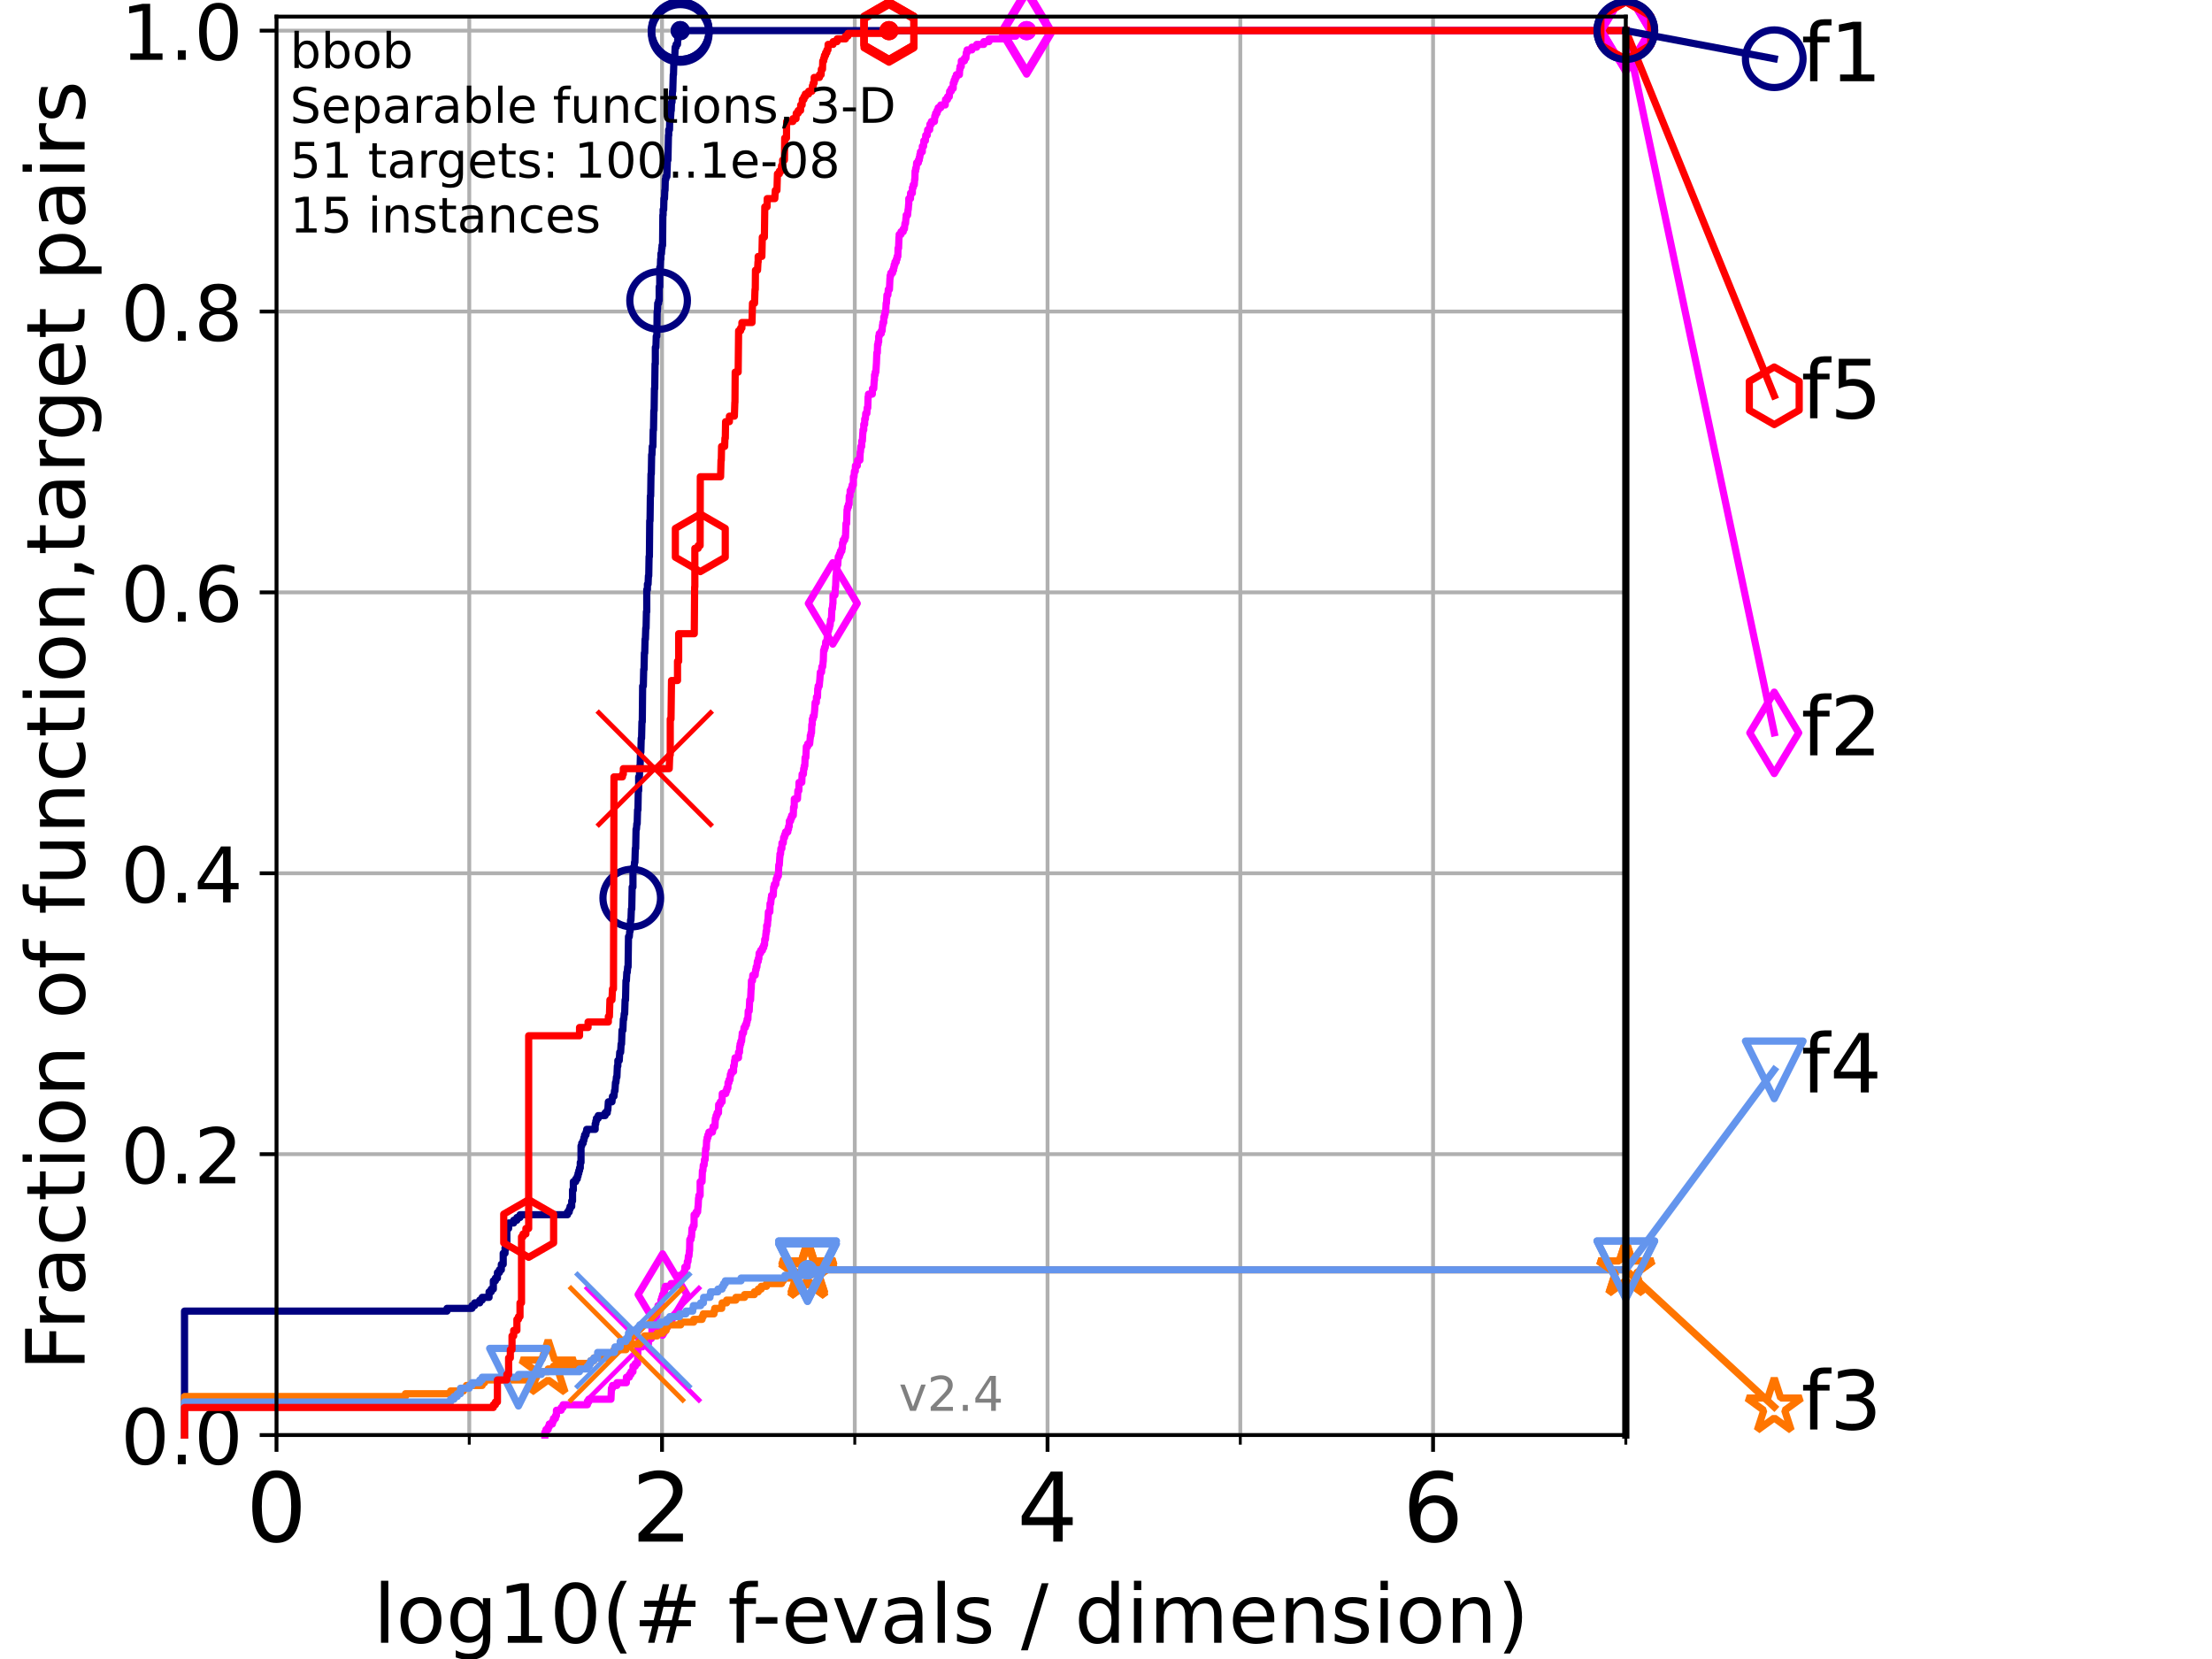 <?xml version="1.0" encoding="utf-8" standalone="no"?>
<!DOCTYPE svg PUBLIC "-//W3C//DTD SVG 1.1//EN"
  "http://www.w3.org/Graphics/SVG/1.1/DTD/svg11.dtd">
<!-- Created with matplotlib (https://matplotlib.org/) -->
<svg height="345.6pt" version="1.1" viewBox="0 0 460.8 345.6" width="460.8pt" xmlns="http://www.w3.org/2000/svg" xmlns:xlink="http://www.w3.org/1999/xlink">
 <defs>
  <style type="text/css">*{stroke-linecap:butt;stroke-linejoin:round;}</style>
 </defs>
 <g id="figure_1">
  <g id="patch_1">
   <path d="M 0 345.6 
L 460.8 345.6 
L 460.8 0 
L 0 0 
z
" style="fill:#ffffff;"/>
  </g>
  <g id="axes_1">
   <g id="patch_2">
    <path d="M 57.6 298.944 
L 338.688 298.944 
L 338.688 3.456 
L 57.6 3.456 
z
" style="fill:#ffffff;"/>
   </g>
   <g id="matplotlib.axis_1">
    <g id="xtick_1">
     <g id="line2d_1">
      <path clip-path="url(#pfe049ad248)" d="M 57.6 298.944 
L 57.6 3.456 
" style="fill:none;stroke:#b0b0b0;stroke-linecap:square;stroke-width:0.8;"/>
     </g>
     <g id="line2d_2">
      <defs>
       <path d="M 0 0 
L 0 3.5 
" id="mee3fb2527a" style="stroke:#000000;stroke-width:0.8;"/>
      </defs>
      <g>
       <use style="stroke:#000000;stroke-width:0.8;" x="57.6" xlink:href="#mee3fb2527a" y="298.944"/>
      </g>
     </g>
     <g id="text_1">
      <!-- 0 -->
      <g transform="translate(51.237 321.141)scale(0.2 -0.2)">
       <defs>
        <path d="M 31.781 66.406 
Q 24.172 66.406 20.328 58.906 
Q 16.5 51.422 16.5 36.375 
Q 16.5 21.391 20.328 13.891 
Q 24.172 6.391 31.781 6.391 
Q 39.453 6.391 43.281 13.891 
Q 47.125 21.391 47.125 36.375 
Q 47.125 51.422 43.281 58.906 
Q 39.453 66.406 31.781 66.406 
z
M 31.781 74.219 
Q 44.047 74.219 50.516 64.516 
Q 56.984 54.828 56.984 36.375 
Q 56.984 17.969 50.516 8.266 
Q 44.047 -1.422 31.781 -1.422 
Q 19.531 -1.422 13.062 8.266 
Q 6.594 17.969 6.594 36.375 
Q 6.594 54.828 13.062 64.516 
Q 19.531 74.219 31.781 74.219 
z
" id="DejaVuSans-48"/>
       </defs>
       <use xlink:href="#DejaVuSans-48"/>
      </g>
     </g>
    </g>
    <g id="xtick_2">
     <g id="line2d_3">
      <path clip-path="url(#pfe049ad248)" d="M 137.911 298.944 
L 137.911 3.456 
" style="fill:none;stroke:#b0b0b0;stroke-linecap:square;stroke-width:0.8;"/>
     </g>
     <g id="line2d_4">
      <g>
       <use style="stroke:#000000;stroke-width:0.8;" x="137.911" xlink:href="#mee3fb2527a" y="298.944"/>
      </g>
     </g>
     <g id="text_2">
      <!-- 2 -->
      <g transform="translate(131.548 321.141)scale(0.2 -0.2)">
       <defs>
        <path d="M 19.188 8.297 
L 53.609 8.297 
L 53.609 0 
L 7.328 0 
L 7.328 8.297 
Q 12.938 14.109 22.625 23.891 
Q 32.328 33.688 34.812 36.531 
Q 39.547 41.844 41.422 45.531 
Q 43.312 49.219 43.312 52.781 
Q 43.312 58.594 39.234 62.25 
Q 35.156 65.922 28.609 65.922 
Q 23.969 65.922 18.812 64.312 
Q 13.672 62.703 7.812 59.422 
L 7.812 69.391 
Q 13.766 71.781 18.938 73 
Q 24.125 74.219 28.422 74.219 
Q 39.75 74.219 46.484 68.547 
Q 53.219 62.891 53.219 53.422 
Q 53.219 48.922 51.531 44.891 
Q 49.859 40.875 45.406 35.406 
Q 44.188 33.984 37.641 27.219 
Q 31.109 20.453 19.188 8.297 
z
" id="DejaVuSans-50"/>
       </defs>
       <use xlink:href="#DejaVuSans-50"/>
      </g>
     </g>
    </g>
    <g id="xtick_3">
     <g id="line2d_5">
      <path clip-path="url(#pfe049ad248)" d="M 218.222 298.944 
L 218.222 3.456 
" style="fill:none;stroke:#b0b0b0;stroke-linecap:square;stroke-width:0.8;"/>
     </g>
     <g id="line2d_6">
      <g>
       <use style="stroke:#000000;stroke-width:0.8;" x="218.222" xlink:href="#mee3fb2527a" y="298.944"/>
      </g>
     </g>
     <g id="text_3">
      <!-- 4 -->
      <g transform="translate(211.859 321.141)scale(0.2 -0.2)">
       <defs>
        <path d="M 37.797 64.312 
L 12.891 25.391 
L 37.797 25.391 
z
M 35.203 72.906 
L 47.609 72.906 
L 47.609 25.391 
L 58.016 25.391 
L 58.016 17.188 
L 47.609 17.188 
L 47.609 0 
L 37.797 0 
L 37.797 17.188 
L 4.891 17.188 
L 4.891 26.703 
z
" id="DejaVuSans-52"/>
       </defs>
       <use xlink:href="#DejaVuSans-52"/>
      </g>
     </g>
    </g>
    <g id="xtick_4">
     <g id="line2d_7">
      <path clip-path="url(#pfe049ad248)" d="M 298.533 298.944 
L 298.533 3.456 
" style="fill:none;stroke:#b0b0b0;stroke-linecap:square;stroke-width:0.8;"/>
     </g>
     <g id="line2d_8">
      <g>
       <use style="stroke:#000000;stroke-width:0.8;" x="298.533" xlink:href="#mee3fb2527a" y="298.944"/>
      </g>
     </g>
     <g id="text_4">
      <!-- 6 -->
      <g transform="translate(292.17 321.141)scale(0.2 -0.2)">
       <defs>
        <path d="M 33.016 40.375 
Q 26.375 40.375 22.484 35.828 
Q 18.609 31.297 18.609 23.391 
Q 18.609 15.531 22.484 10.953 
Q 26.375 6.391 33.016 6.391 
Q 39.656 6.391 43.531 10.953 
Q 47.406 15.531 47.406 23.391 
Q 47.406 31.297 43.531 35.828 
Q 39.656 40.375 33.016 40.375 
z
M 52.594 71.297 
L 52.594 62.312 
Q 48.875 64.062 45.094 64.984 
Q 41.312 65.922 37.594 65.922 
Q 27.828 65.922 22.672 59.328 
Q 17.531 52.734 16.797 39.406 
Q 19.672 43.656 24.016 45.922 
Q 28.375 48.188 33.594 48.188 
Q 44.578 48.188 50.953 41.516 
Q 57.328 34.859 57.328 23.391 
Q 57.328 12.156 50.688 5.359 
Q 44.047 -1.422 33.016 -1.422 
Q 20.359 -1.422 13.672 8.266 
Q 6.984 17.969 6.984 36.375 
Q 6.984 53.656 15.188 63.938 
Q 23.391 74.219 37.203 74.219 
Q 40.922 74.219 44.703 73.484 
Q 48.484 72.75 52.594 71.297 
z
" id="DejaVuSans-54"/>
       </defs>
       <use xlink:href="#DejaVuSans-54"/>
      </g>
     </g>
    </g>
    <g id="xtick_5">
     <g id="line2d_9">
      <path clip-path="url(#pfe049ad248)" d="M 97.755 298.944 
L 97.755 3.456 
" style="fill:none;stroke:#b0b0b0;stroke-linecap:square;stroke-width:0.8;"/>
     </g>
     <g id="line2d_10">
      <defs>
       <path d="M 0 0 
L 0 2 
" id="m5c8969180a" style="stroke:#000000;stroke-width:0.6;"/>
      </defs>
      <g>
       <use style="stroke:#000000;stroke-width:0.6;" x="97.755" xlink:href="#m5c8969180a" y="298.944"/>
      </g>
     </g>
    </g>
    <g id="xtick_6">
     <g id="line2d_11">
      <path clip-path="url(#pfe049ad248)" d="M 178.066 298.944 
L 178.066 3.456 
" style="fill:none;stroke:#b0b0b0;stroke-linecap:square;stroke-width:0.8;"/>
     </g>
     <g id="line2d_12">
      <g>
       <use style="stroke:#000000;stroke-width:0.6;" x="178.066" xlink:href="#m5c8969180a" y="298.944"/>
      </g>
     </g>
    </g>
    <g id="xtick_7">
     <g id="line2d_13">
      <path clip-path="url(#pfe049ad248)" d="M 258.377 298.944 
L 258.377 3.456 
" style="fill:none;stroke:#b0b0b0;stroke-linecap:square;stroke-width:0.8;"/>
     </g>
     <g id="line2d_14">
      <g>
       <use style="stroke:#000000;stroke-width:0.6;" x="258.377" xlink:href="#m5c8969180a" y="298.944"/>
      </g>
     </g>
    </g>
    <g id="xtick_8">
     <g id="line2d_15">
      <path clip-path="url(#pfe049ad248)" d="M 338.688 298.944 
L 338.688 3.456 
" style="fill:none;stroke:#b0b0b0;stroke-linecap:square;stroke-width:0.8;"/>
     </g>
     <g id="line2d_16">
      <g>
       <use style="stroke:#000000;stroke-width:0.6;" x="338.688" xlink:href="#m5c8969180a" y="298.944"/>
      </g>
     </g>
    </g>
    <g id="text_5">
     <!-- log10(# f-evals / dimension) -->
     <g transform="translate(77.764 342.218)scale(0.17 -0.17)">
      <defs>
       <path d="M 9.422 75.984 
L 18.406 75.984 
L 18.406 0 
L 9.422 0 
z
" id="DejaVuSans-108"/>
       <path d="M 30.609 48.391 
Q 23.391 48.391 19.188 42.75 
Q 14.984 37.109 14.984 27.297 
Q 14.984 17.484 19.156 11.844 
Q 23.344 6.203 30.609 6.203 
Q 37.797 6.203 41.984 11.859 
Q 46.188 17.531 46.188 27.297 
Q 46.188 37.016 41.984 42.703 
Q 37.797 48.391 30.609 48.391 
z
M 30.609 56 
Q 42.328 56 49.016 48.375 
Q 55.719 40.766 55.719 27.297 
Q 55.719 13.875 49.016 6.219 
Q 42.328 -1.422 30.609 -1.422 
Q 18.844 -1.422 12.172 6.219 
Q 5.516 13.875 5.516 27.297 
Q 5.516 40.766 12.172 48.375 
Q 18.844 56 30.609 56 
z
" id="DejaVuSans-111"/>
       <path d="M 45.406 27.984 
Q 45.406 37.75 41.375 43.109 
Q 37.359 48.484 30.078 48.484 
Q 22.859 48.484 18.828 43.109 
Q 14.797 37.75 14.797 27.984 
Q 14.797 18.266 18.828 12.891 
Q 22.859 7.516 30.078 7.516 
Q 37.359 7.516 41.375 12.891 
Q 45.406 18.266 45.406 27.984 
z
M 54.391 6.781 
Q 54.391 -7.172 48.188 -13.984 
Q 42 -20.797 29.203 -20.797 
Q 24.469 -20.797 20.266 -20.094 
Q 16.062 -19.391 12.109 -17.922 
L 12.109 -9.188 
Q 16.062 -11.328 19.922 -12.344 
Q 23.781 -13.375 27.781 -13.375 
Q 36.625 -13.375 41.016 -8.766 
Q 45.406 -4.156 45.406 5.172 
L 45.406 9.625 
Q 42.625 4.781 38.281 2.391 
Q 33.938 0 27.875 0 
Q 17.828 0 11.672 7.656 
Q 5.516 15.328 5.516 27.984 
Q 5.516 40.672 11.672 48.328 
Q 17.828 56 27.875 56 
Q 33.938 56 38.281 53.609 
Q 42.625 51.219 45.406 46.391 
L 45.406 54.688 
L 54.391 54.688 
z
" id="DejaVuSans-103"/>
       <path d="M 12.406 8.297 
L 28.516 8.297 
L 28.516 63.922 
L 10.984 60.406 
L 10.984 69.391 
L 28.422 72.906 
L 38.281 72.906 
L 38.281 8.297 
L 54.391 8.297 
L 54.391 0 
L 12.406 0 
z
" id="DejaVuSans-49"/>
       <path d="M 31 75.875 
Q 24.469 64.656 21.281 53.656 
Q 18.109 42.672 18.109 31.391 
Q 18.109 20.125 21.312 9.062 
Q 24.516 -2 31 -13.188 
L 23.188 -13.188 
Q 15.875 -1.703 12.234 9.375 
Q 8.594 20.453 8.594 31.391 
Q 8.594 42.281 12.203 53.312 
Q 15.828 64.359 23.188 75.875 
z
" id="DejaVuSans-40"/>
       <path d="M 51.125 44 
L 36.922 44 
L 32.812 27.688 
L 47.125 27.688 
z
M 43.797 71.781 
L 38.719 51.516 
L 52.984 51.516 
L 58.109 71.781 
L 65.922 71.781 
L 60.891 51.516 
L 76.125 51.516 
L 76.125 44 
L 58.984 44 
L 54.984 27.688 
L 70.516 27.688 
L 70.516 20.219 
L 53.078 20.219 
L 48 0 
L 40.188 0 
L 45.219 20.219 
L 30.906 20.219 
L 25.875 0 
L 18.016 0 
L 23.094 20.219 
L 7.719 20.219 
L 7.719 27.688 
L 24.906 27.688 
L 29 44 
L 13.281 44 
L 13.281 51.516 
L 30.906 51.516 
L 35.891 71.781 
z
" id="DejaVuSans-35"/>
       <path id="DejaVuSans-32"/>
       <path d="M 37.109 75.984 
L 37.109 68.5 
L 28.516 68.5 
Q 23.688 68.5 21.797 66.547 
Q 19.922 64.594 19.922 59.516 
L 19.922 54.688 
L 34.719 54.688 
L 34.719 47.703 
L 19.922 47.703 
L 19.922 0 
L 10.891 0 
L 10.891 47.703 
L 2.297 47.703 
L 2.297 54.688 
L 10.891 54.688 
L 10.891 58.5 
Q 10.891 67.625 15.141 71.797 
Q 19.391 75.984 28.609 75.984 
z
" id="DejaVuSans-102"/>
       <path d="M 4.891 31.391 
L 31.203 31.391 
L 31.203 23.391 
L 4.891 23.391 
z
" id="DejaVuSans-45"/>
       <path d="M 56.203 29.594 
L 56.203 25.203 
L 14.891 25.203 
Q 15.484 15.922 20.484 11.062 
Q 25.484 6.203 34.422 6.203 
Q 39.594 6.203 44.453 7.469 
Q 49.312 8.734 54.109 11.281 
L 54.109 2.781 
Q 49.266 0.734 44.188 -0.344 
Q 39.109 -1.422 33.891 -1.422 
Q 20.797 -1.422 13.156 6.188 
Q 5.516 13.812 5.516 26.812 
Q 5.516 40.234 12.766 48.109 
Q 20.016 56 32.328 56 
Q 43.359 56 49.781 48.891 
Q 56.203 41.797 56.203 29.594 
z
M 47.219 32.234 
Q 47.125 39.594 43.094 43.984 
Q 39.062 48.391 32.422 48.391 
Q 24.906 48.391 20.391 44.141 
Q 15.875 39.891 15.188 32.172 
z
" id="DejaVuSans-101"/>
       <path d="M 2.984 54.688 
L 12.5 54.688 
L 29.594 8.797 
L 46.688 54.688 
L 56.203 54.688 
L 35.688 0 
L 23.484 0 
z
" id="DejaVuSans-118"/>
       <path d="M 34.281 27.484 
Q 23.391 27.484 19.188 25 
Q 14.984 22.516 14.984 16.5 
Q 14.984 11.719 18.141 8.906 
Q 21.297 6.109 26.703 6.109 
Q 34.188 6.109 38.703 11.406 
Q 43.219 16.703 43.219 25.484 
L 43.219 27.484 
z
M 52.203 31.203 
L 52.203 0 
L 43.219 0 
L 43.219 8.297 
Q 40.141 3.328 35.547 0.953 
Q 30.953 -1.422 24.312 -1.422 
Q 15.922 -1.422 10.953 3.297 
Q 6 8.016 6 15.922 
Q 6 25.141 12.172 29.828 
Q 18.359 34.516 30.609 34.516 
L 43.219 34.516 
L 43.219 35.406 
Q 43.219 41.609 39.141 45 
Q 35.062 48.391 27.688 48.391 
Q 23 48.391 18.547 47.266 
Q 14.109 46.141 10.016 43.891 
L 10.016 52.203 
Q 14.938 54.109 19.578 55.047 
Q 24.219 56 28.609 56 
Q 40.484 56 46.344 49.844 
Q 52.203 43.703 52.203 31.203 
z
" id="DejaVuSans-97"/>
       <path d="M 44.281 53.078 
L 44.281 44.578 
Q 40.484 46.531 36.375 47.5 
Q 32.281 48.484 27.875 48.484 
Q 21.188 48.484 17.844 46.438 
Q 14.5 44.391 14.5 40.281 
Q 14.5 37.156 16.891 35.375 
Q 19.281 33.594 26.516 31.984 
L 29.594 31.297 
Q 39.156 29.25 43.188 25.516 
Q 47.219 21.781 47.219 15.094 
Q 47.219 7.469 41.188 3.016 
Q 35.156 -1.422 24.609 -1.422 
Q 20.219 -1.422 15.453 -0.562 
Q 10.688 0.297 5.422 2 
L 5.422 11.281 
Q 10.406 8.688 15.234 7.391 
Q 20.062 6.109 24.812 6.109 
Q 31.156 6.109 34.562 8.281 
Q 37.984 10.453 37.984 14.406 
Q 37.984 18.062 35.516 20.016 
Q 33.062 21.969 24.703 23.781 
L 21.578 24.516 
Q 13.234 26.266 9.516 29.906 
Q 5.812 33.547 5.812 39.891 
Q 5.812 47.609 11.281 51.797 
Q 16.75 56 26.812 56 
Q 31.781 56 36.172 55.266 
Q 40.578 54.547 44.281 53.078 
z
" id="DejaVuSans-115"/>
       <path d="M 25.391 72.906 
L 33.688 72.906 
L 8.297 -9.281 
L 0 -9.281 
z
" id="DejaVuSans-47"/>
       <path d="M 45.406 46.391 
L 45.406 75.984 
L 54.391 75.984 
L 54.391 0 
L 45.406 0 
L 45.406 8.203 
Q 42.578 3.328 38.25 0.953 
Q 33.938 -1.422 27.875 -1.422 
Q 17.969 -1.422 11.734 6.484 
Q 5.516 14.406 5.516 27.297 
Q 5.516 40.188 11.734 48.094 
Q 17.969 56 27.875 56 
Q 33.938 56 38.25 53.625 
Q 42.578 51.266 45.406 46.391 
z
M 14.797 27.297 
Q 14.797 17.391 18.875 11.75 
Q 22.953 6.109 30.078 6.109 
Q 37.203 6.109 41.297 11.75 
Q 45.406 17.391 45.406 27.297 
Q 45.406 37.203 41.297 42.844 
Q 37.203 48.484 30.078 48.484 
Q 22.953 48.484 18.875 42.844 
Q 14.797 37.203 14.797 27.297 
z
" id="DejaVuSans-100"/>
       <path d="M 9.422 54.688 
L 18.406 54.688 
L 18.406 0 
L 9.422 0 
z
M 9.422 75.984 
L 18.406 75.984 
L 18.406 64.594 
L 9.422 64.594 
z
" id="DejaVuSans-105"/>
       <path d="M 52 44.188 
Q 55.375 50.25 60.062 53.125 
Q 64.75 56 71.094 56 
Q 79.641 56 84.281 50.016 
Q 88.922 44.047 88.922 33.016 
L 88.922 0 
L 79.891 0 
L 79.891 32.719 
Q 79.891 40.578 77.094 44.375 
Q 74.312 48.188 68.609 48.188 
Q 61.625 48.188 57.562 43.547 
Q 53.516 38.922 53.516 30.906 
L 53.516 0 
L 44.484 0 
L 44.484 32.719 
Q 44.484 40.625 41.703 44.406 
Q 38.922 48.188 33.109 48.188 
Q 26.219 48.188 22.156 43.531 
Q 18.109 38.875 18.109 30.906 
L 18.109 0 
L 9.078 0 
L 9.078 54.688 
L 18.109 54.688 
L 18.109 46.188 
Q 21.188 51.219 25.484 53.609 
Q 29.781 56 35.688 56 
Q 41.656 56 45.828 52.969 
Q 50 49.953 52 44.188 
z
" id="DejaVuSans-109"/>
       <path d="M 54.891 33.016 
L 54.891 0 
L 45.906 0 
L 45.906 32.719 
Q 45.906 40.484 42.875 44.328 
Q 39.844 48.188 33.797 48.188 
Q 26.516 48.188 22.312 43.547 
Q 18.109 38.922 18.109 30.906 
L 18.109 0 
L 9.078 0 
L 9.078 54.688 
L 18.109 54.688 
L 18.109 46.188 
Q 21.344 51.125 25.703 53.562 
Q 30.078 56 35.797 56 
Q 45.219 56 50.047 50.172 
Q 54.891 44.344 54.891 33.016 
z
" id="DejaVuSans-110"/>
       <path d="M 8.016 75.875 
L 15.828 75.875 
Q 23.141 64.359 26.781 53.312 
Q 30.422 42.281 30.422 31.391 
Q 30.422 20.453 26.781 9.375 
Q 23.141 -1.703 15.828 -13.188 
L 8.016 -13.188 
Q 14.5 -2 17.703 9.062 
Q 20.906 20.125 20.906 31.391 
Q 20.906 42.672 17.703 53.656 
Q 14.5 64.656 8.016 75.875 
z
" id="DejaVuSans-41"/>
      </defs>
      <use xlink:href="#DejaVuSans-108"/>
      <use x="27.783" xlink:href="#DejaVuSans-111"/>
      <use x="88.965" xlink:href="#DejaVuSans-103"/>
      <use x="152.441" xlink:href="#DejaVuSans-49"/>
      <use x="216.064" xlink:href="#DejaVuSans-48"/>
      <use x="279.688" xlink:href="#DejaVuSans-40"/>
      <use x="318.701" xlink:href="#DejaVuSans-35"/>
      <use x="402.49" xlink:href="#DejaVuSans-32"/>
      <use x="434.277" xlink:href="#DejaVuSans-102"/>
      <use x="463.982" xlink:href="#DejaVuSans-45"/>
      <use x="500.066" xlink:href="#DejaVuSans-101"/>
      <use x="561.59" xlink:href="#DejaVuSans-118"/>
      <use x="620.77" xlink:href="#DejaVuSans-97"/>
      <use x="682.049" xlink:href="#DejaVuSans-108"/>
      <use x="709.832" xlink:href="#DejaVuSans-115"/>
      <use x="761.932" xlink:href="#DejaVuSans-32"/>
      <use x="793.719" xlink:href="#DejaVuSans-47"/>
      <use x="827.41" xlink:href="#DejaVuSans-32"/>
      <use x="859.197" xlink:href="#DejaVuSans-100"/>
      <use x="922.674" xlink:href="#DejaVuSans-105"/>
      <use x="950.457" xlink:href="#DejaVuSans-109"/>
      <use x="1047.869" xlink:href="#DejaVuSans-101"/>
      <use x="1109.393" xlink:href="#DejaVuSans-110"/>
      <use x="1172.771" xlink:href="#DejaVuSans-115"/>
      <use x="1224.871" xlink:href="#DejaVuSans-105"/>
      <use x="1252.654" xlink:href="#DejaVuSans-111"/>
      <use x="1313.836" xlink:href="#DejaVuSans-110"/>
      <use x="1377.215" xlink:href="#DejaVuSans-41"/>
     </g>
    </g>
   </g>
   <g id="matplotlib.axis_2">
    <g id="ytick_1">
     <g id="line2d_17">
      <path clip-path="url(#pfe049ad248)" d="M 57.6 298.944 
L 338.688 298.944 
" style="fill:none;stroke:#b0b0b0;stroke-linecap:square;stroke-width:0.8;"/>
     </g>
     <g id="line2d_18">
      <defs>
       <path d="M 0 0 
L -3.5 0 
" id="ma149b51bd5" style="stroke:#000000;stroke-width:0.8;"/>
      </defs>
      <g>
       <use style="stroke:#000000;stroke-width:0.8;" x="57.6" xlink:href="#ma149b51bd5" y="298.944"/>
      </g>
     </g>
     <g id="text_6">
      <!-- 0.0 -->
      <g transform="translate(25.155 305.023)scale(0.16 -0.16)">
       <defs>
        <path d="M 10.688 12.406 
L 21 12.406 
L 21 0 
L 10.688 0 
z
" id="DejaVuSans-46"/>
       </defs>
       <use xlink:href="#DejaVuSans-48"/>
       <use x="63.623" xlink:href="#DejaVuSans-46"/>
       <use x="95.41" xlink:href="#DejaVuSans-48"/>
      </g>
     </g>
    </g>
    <g id="ytick_2">
     <g id="line2d_19">
      <path clip-path="url(#pfe049ad248)" d="M 57.6 240.432 
L 338.688 240.432 
" style="fill:none;stroke:#b0b0b0;stroke-linecap:square;stroke-width:0.8;"/>
     </g>
     <g id="line2d_20">
      <g>
       <use style="stroke:#000000;stroke-width:0.8;" x="57.6" xlink:href="#ma149b51bd5" y="240.432"/>
      </g>
     </g>
     <g id="text_7">
      <!-- 0.2 -->
      <g transform="translate(25.155 246.51)scale(0.16 -0.16)">
       <use xlink:href="#DejaVuSans-48"/>
       <use x="63.623" xlink:href="#DejaVuSans-46"/>
       <use x="95.41" xlink:href="#DejaVuSans-50"/>
      </g>
     </g>
    </g>
    <g id="ytick_3">
     <g id="line2d_21">
      <path clip-path="url(#pfe049ad248)" d="M 57.6 181.919 
L 338.688 181.919 
" style="fill:none;stroke:#b0b0b0;stroke-linecap:square;stroke-width:0.8;"/>
     </g>
     <g id="line2d_22">
      <g>
       <use style="stroke:#000000;stroke-width:0.8;" x="57.6" xlink:href="#ma149b51bd5" y="181.919"/>
      </g>
     </g>
     <g id="text_8">
      <!-- 0.4 -->
      <g transform="translate(25.155 187.998)scale(0.16 -0.16)">
       <use xlink:href="#DejaVuSans-48"/>
       <use x="63.623" xlink:href="#DejaVuSans-46"/>
       <use x="95.41" xlink:href="#DejaVuSans-52"/>
      </g>
     </g>
    </g>
    <g id="ytick_4">
     <g id="line2d_23">
      <path clip-path="url(#pfe049ad248)" d="M 57.6 123.407 
L 338.688 123.407 
" style="fill:none;stroke:#b0b0b0;stroke-linecap:square;stroke-width:0.8;"/>
     </g>
     <g id="line2d_24">
      <g>
       <use style="stroke:#000000;stroke-width:0.8;" x="57.6" xlink:href="#ma149b51bd5" y="123.407"/>
      </g>
     </g>
     <g id="text_9">
      <!-- 0.6 -->
      <g transform="translate(25.155 129.485)scale(0.16 -0.16)">
       <use xlink:href="#DejaVuSans-48"/>
       <use x="63.623" xlink:href="#DejaVuSans-46"/>
       <use x="95.41" xlink:href="#DejaVuSans-54"/>
      </g>
     </g>
    </g>
    <g id="ytick_5">
     <g id="line2d_25">
      <path clip-path="url(#pfe049ad248)" d="M 57.6 64.894 
L 338.688 64.894 
" style="fill:none;stroke:#b0b0b0;stroke-linecap:square;stroke-width:0.8;"/>
     </g>
     <g id="line2d_26">
      <g>
       <use style="stroke:#000000;stroke-width:0.8;" x="57.6" xlink:href="#ma149b51bd5" y="64.894"/>
      </g>
     </g>
     <g id="text_10">
      <!-- 0.8 -->
      <g transform="translate(25.155 70.973)scale(0.16 -0.16)">
       <defs>
        <path d="M 31.781 34.625 
Q 24.75 34.625 20.719 30.859 
Q 16.703 27.094 16.703 20.516 
Q 16.703 13.922 20.719 10.156 
Q 24.75 6.391 31.781 6.391 
Q 38.812 6.391 42.859 10.172 
Q 46.922 13.969 46.922 20.516 
Q 46.922 27.094 42.891 30.859 
Q 38.875 34.625 31.781 34.625 
z
M 21.922 38.812 
Q 15.578 40.375 12.031 44.719 
Q 8.5 49.078 8.5 55.328 
Q 8.5 64.062 14.719 69.141 
Q 20.953 74.219 31.781 74.219 
Q 42.672 74.219 48.875 69.141 
Q 55.078 64.062 55.078 55.328 
Q 55.078 49.078 51.531 44.719 
Q 48 40.375 41.703 38.812 
Q 48.828 37.156 52.797 32.312 
Q 56.781 27.484 56.781 20.516 
Q 56.781 9.906 50.312 4.234 
Q 43.844 -1.422 31.781 -1.422 
Q 19.734 -1.422 13.25 4.234 
Q 6.781 9.906 6.781 20.516 
Q 6.781 27.484 10.781 32.312 
Q 14.797 37.156 21.922 38.812 
z
M 18.312 54.391 
Q 18.312 48.734 21.844 45.562 
Q 25.391 42.391 31.781 42.391 
Q 38.141 42.391 41.719 45.562 
Q 45.312 48.734 45.312 54.391 
Q 45.312 60.062 41.719 63.234 
Q 38.141 66.406 31.781 66.406 
Q 25.391 66.406 21.844 63.234 
Q 18.312 60.062 18.312 54.391 
z
" id="DejaVuSans-56"/>
       </defs>
       <use xlink:href="#DejaVuSans-48"/>
       <use x="63.623" xlink:href="#DejaVuSans-46"/>
       <use x="95.41" xlink:href="#DejaVuSans-56"/>
      </g>
     </g>
    </g>
    <g id="ytick_6">
     <g id="line2d_27">
      <path clip-path="url(#pfe049ad248)" d="M 57.6 6.382 
L 338.688 6.382 
" style="fill:none;stroke:#b0b0b0;stroke-linecap:square;stroke-width:0.8;"/>
     </g>
     <g id="line2d_28">
      <g>
       <use style="stroke:#000000;stroke-width:0.8;" x="57.6" xlink:href="#ma149b51bd5" y="6.382"/>
      </g>
     </g>
     <g id="text_11">
      <!-- 1.0 -->
      <g transform="translate(25.155 12.46)scale(0.16 -0.16)">
       <use xlink:href="#DejaVuSans-49"/>
       <use x="63.623" xlink:href="#DejaVuSans-46"/>
       <use x="95.41" xlink:href="#DejaVuSans-48"/>
      </g>
     </g>
    </g>
    <g id="text_12">
     <!-- Fraction of function,target pairs -->
     <g transform="translate(17.62 285.585)rotate(-90)scale(0.17 -0.17)">
      <defs>
       <path d="M 9.812 72.906 
L 51.703 72.906 
L 51.703 64.594 
L 19.672 64.594 
L 19.672 43.109 
L 48.578 43.109 
L 48.578 34.812 
L 19.672 34.812 
L 19.672 0 
L 9.812 0 
z
" id="DejaVuSans-70"/>
       <path d="M 41.109 46.297 
Q 39.594 47.172 37.812 47.578 
Q 36.031 48 33.891 48 
Q 26.266 48 22.188 43.047 
Q 18.109 38.094 18.109 28.812 
L 18.109 0 
L 9.078 0 
L 9.078 54.688 
L 18.109 54.688 
L 18.109 46.188 
Q 20.953 51.172 25.484 53.578 
Q 30.031 56 36.531 56 
Q 37.453 56 38.578 55.875 
Q 39.703 55.766 41.062 55.516 
z
" id="DejaVuSans-114"/>
       <path d="M 48.781 52.594 
L 48.781 44.188 
Q 44.969 46.297 41.141 47.344 
Q 37.312 48.391 33.406 48.391 
Q 24.656 48.391 19.812 42.844 
Q 14.984 37.312 14.984 27.297 
Q 14.984 17.281 19.812 11.734 
Q 24.656 6.203 33.406 6.203 
Q 37.312 6.203 41.141 7.25 
Q 44.969 8.297 48.781 10.406 
L 48.781 2.094 
Q 45.016 0.344 40.984 -0.531 
Q 36.969 -1.422 32.422 -1.422 
Q 20.062 -1.422 12.781 6.344 
Q 5.516 14.109 5.516 27.297 
Q 5.516 40.672 12.859 48.328 
Q 20.219 56 33.016 56 
Q 37.156 56 41.109 55.141 
Q 45.062 54.297 48.781 52.594 
z
" id="DejaVuSans-99"/>
       <path d="M 18.312 70.219 
L 18.312 54.688 
L 36.812 54.688 
L 36.812 47.703 
L 18.312 47.703 
L 18.312 18.016 
Q 18.312 11.328 20.141 9.422 
Q 21.969 7.516 27.594 7.516 
L 36.812 7.516 
L 36.812 0 
L 27.594 0 
Q 17.188 0 13.234 3.875 
Q 9.281 7.766 9.281 18.016 
L 9.281 47.703 
L 2.688 47.703 
L 2.688 54.688 
L 9.281 54.688 
L 9.281 70.219 
z
" id="DejaVuSans-116"/>
       <path d="M 8.5 21.578 
L 8.5 54.688 
L 17.484 54.688 
L 17.484 21.922 
Q 17.484 14.156 20.5 10.266 
Q 23.531 6.391 29.594 6.391 
Q 36.859 6.391 41.078 11.031 
Q 45.312 15.672 45.312 23.688 
L 45.312 54.688 
L 54.297 54.688 
L 54.297 0 
L 45.312 0 
L 45.312 8.406 
Q 42.047 3.422 37.719 1 
Q 33.406 -1.422 27.688 -1.422 
Q 18.266 -1.422 13.375 4.438 
Q 8.5 10.297 8.5 21.578 
z
M 31.109 56 
z
" id="DejaVuSans-117"/>
       <path d="M 11.719 12.406 
L 22.016 12.406 
L 22.016 4 
L 14.016 -11.625 
L 7.719 -11.625 
L 11.719 4 
z
" id="DejaVuSans-44"/>
       <path d="M 18.109 8.203 
L 18.109 -20.797 
L 9.078 -20.797 
L 9.078 54.688 
L 18.109 54.688 
L 18.109 46.391 
Q 20.953 51.266 25.266 53.625 
Q 29.594 56 35.594 56 
Q 45.562 56 51.781 48.094 
Q 58.016 40.188 58.016 27.297 
Q 58.016 14.406 51.781 6.484 
Q 45.562 -1.422 35.594 -1.422 
Q 29.594 -1.422 25.266 0.953 
Q 20.953 3.328 18.109 8.203 
z
M 48.688 27.297 
Q 48.688 37.203 44.609 42.844 
Q 40.531 48.484 33.406 48.484 
Q 26.266 48.484 22.188 42.844 
Q 18.109 37.203 18.109 27.297 
Q 18.109 17.391 22.188 11.75 
Q 26.266 6.109 33.406 6.109 
Q 40.531 6.109 44.609 11.75 
Q 48.688 17.391 48.688 27.297 
z
" id="DejaVuSans-112"/>
      </defs>
      <use xlink:href="#DejaVuSans-70"/>
      <use x="50.27" xlink:href="#DejaVuSans-114"/>
      <use x="91.383" xlink:href="#DejaVuSans-97"/>
      <use x="152.662" xlink:href="#DejaVuSans-99"/>
      <use x="207.643" xlink:href="#DejaVuSans-116"/>
      <use x="246.852" xlink:href="#DejaVuSans-105"/>
      <use x="274.635" xlink:href="#DejaVuSans-111"/>
      <use x="335.816" xlink:href="#DejaVuSans-110"/>
      <use x="399.195" xlink:href="#DejaVuSans-32"/>
      <use x="430.982" xlink:href="#DejaVuSans-111"/>
      <use x="492.164" xlink:href="#DejaVuSans-102"/>
      <use x="527.369" xlink:href="#DejaVuSans-32"/>
      <use x="559.156" xlink:href="#DejaVuSans-102"/>
      <use x="594.361" xlink:href="#DejaVuSans-117"/>
      <use x="657.74" xlink:href="#DejaVuSans-110"/>
      <use x="721.119" xlink:href="#DejaVuSans-99"/>
      <use x="776.1" xlink:href="#DejaVuSans-116"/>
      <use x="815.309" xlink:href="#DejaVuSans-105"/>
      <use x="843.092" xlink:href="#DejaVuSans-111"/>
      <use x="904.273" xlink:href="#DejaVuSans-110"/>
      <use x="967.652" xlink:href="#DejaVuSans-44"/>
      <use x="999.439" xlink:href="#DejaVuSans-116"/>
      <use x="1038.648" xlink:href="#DejaVuSans-97"/>
      <use x="1099.928" xlink:href="#DejaVuSans-114"/>
      <use x="1139.291" xlink:href="#DejaVuSans-103"/>
      <use x="1202.768" xlink:href="#DejaVuSans-101"/>
      <use x="1264.291" xlink:href="#DejaVuSans-116"/>
      <use x="1303.5" xlink:href="#DejaVuSans-32"/>
      <use x="1335.287" xlink:href="#DejaVuSans-112"/>
      <use x="1398.764" xlink:href="#DejaVuSans-97"/>
      <use x="1460.043" xlink:href="#DejaVuSans-105"/>
      <use x="1487.826" xlink:href="#DejaVuSans-114"/>
      <use x="1528.939" xlink:href="#DejaVuSans-115"/>
     </g>
    </g>
   </g>
   <g id="line2d_29">
    <defs>
     <path d="M 0 1.5 
C 0.398 1.5 0.779 1.342 1.061 1.061 
C 1.342 0.779 1.5 0.398 1.5 0 
C 1.5 -0.398 1.342 -0.779 1.061 -1.061 
C 0.779 -1.342 0.398 -1.5 0 -1.5 
C -0.398 -1.5 -0.779 -1.342 -1.061 -1.061 
C -1.342 -0.779 -1.5 -0.398 -1.5 0 
C -1.5 0.398 -1.342 0.779 -1.061 1.061 
C -0.779 1.342 -0.398 1.5 0 1.5 
z
" id="m485165dd63" style="stroke:#000080;"/>
    </defs>
    <g>
     <use style="fill:#000080;stroke:#000080;" x="141.709" xlink:href="#m485165dd63" y="6.382"/>
     <use style="fill:#000080;stroke:#000080;" x="141.709" xlink:href="#m485165dd63" y="6.382"/>
    </g>
   </g>
   <g id="line2d_30">
    <path d="M 38.441 298.944 
L 38.441 273.13 
L 93.122 273.13 
L 93.122 272.556 
L 98.327 272.556 
L 98.327 271.982 
L 98.881 271.982 
L 98.881 271.409 
L 99.938 271.409 
L 99.938 270.835 
L 100.444 270.835 
L 100.444 270.261 
L 101.878 270.261 
L 101.878 269.114 
L 102.331 269.114 
L 102.331 268.54 
L 102.772 268.54 
L 102.772 266.82 
L 103.203 266.82 
L 103.203 266.246 
L 103.623 266.246 
L 103.623 265.099 
L 104.034 265.099 
L 104.034 264.525 
L 104.435 264.525 
L 104.435 263.378 
L 104.826 263.378 
L 104.826 261.083 
L 105.21 261.083 
L 105.21 259.936 
L 105.585 259.936 
L 105.585 255.92 
L 105.952 255.92 
L 105.952 254.773 
L 107.009 254.773 
L 107.009 254.199 
L 107.68 254.199 
L 107.68 253.626 
L 108.326 253.626 
L 108.326 253.052 
L 118.221 253.052 
L 118.221 252.478 
L 118.577 252.478 
L 118.577 251.905 
L 118.752 251.905 
L 118.752 251.331 
L 119.097 251.331 
L 119.097 250.184 
L 119.267 250.184 
L 119.267 247.889 
L 119.436 247.889 
L 119.436 246.168 
L 119.932 246.168 
L 119.932 245.594 
L 120.255 245.594 
L 120.255 245.021 
L 120.414 245.021 
L 120.414 244.447 
L 120.572 244.447 
L 120.572 243.873 
L 120.728 243.873 
L 120.728 243.3 
L 120.883 243.3 
L 120.883 242.152 
L 121.037 242.152 
L 121.037 238.711 
L 121.189 238.711 
L 121.189 238.137 
L 121.49 238.137 
L 121.49 237.563 
L 121.638 237.563 
L 121.638 236.99 
L 121.785 236.99 
L 121.785 236.416 
L 122.076 236.416 
L 122.076 235.842 
L 122.22 235.842 
L 122.22 235.269 
L 123.985 235.269 
L 123.985 234.121 
L 124.114 234.121 
L 124.114 233.548 
L 124.242 233.548 
L 124.242 232.974 
L 124.62 232.974 
L 124.62 232.4 
L 126.054 232.4 
L 126.054 231.827 
L 126.507 231.827 
L 126.507 231.253 
L 126.618 231.253 
L 126.729 229.532 
L 127.485 229.532 
L 127.59 228.385 
L 127.903 228.385 
L 128.006 227.238 
L 128.108 227.238 
L 128.21 225.517 
L 128.311 225.517 
L 128.411 224.369 
L 128.511 224.369 
L 128.611 222.075 
L 128.709 222.075 
L 128.709 220.927 
L 129.002 220.927 
L 129.099 219.206 
L 129.291 219.206 
L 129.386 217.485 
L 129.48 217.485 
L 129.574 214.617 
L 129.761 214.617 
L 129.853 212.323 
L 129.945 212.323 
L 130.037 211.175 
L 130.128 211.175 
L 130.219 208.307 
L 130.309 208.307 
L 130.398 204.291 
L 130.488 204.291 
L 130.576 202.571 
L 130.665 202.571 
L 130.752 201.423 
L 130.84 201.423 
L 130.927 195.113 
L 131.099 195.113 
L 131.185 193.966 
L 131.27 193.966 
L 131.355 191.671 
L 131.44 191.671 
L 131.524 189.377 
L 131.607 189.377 
L 131.691 184.787 
L 131.856 184.787 
L 131.856 180.772 
L 132.101 180.772 
L 132.182 179.624 
L 132.263 179.624 
L 132.343 176.756 
L 132.423 176.756 
L 132.502 172.741 
L 132.581 172.741 
L 132.66 171.593 
L 132.738 171.593 
L 132.816 168.725 
L 132.894 168.725 
L 132.971 164.709 
L 133.048 164.709 
L 133.048 161.841 
L 133.201 161.841 
L 133.277 159.547 
L 133.353 159.547 
L 133.428 156.678 
L 133.503 156.678 
L 133.578 153.81 
L 133.652 153.81 
L 133.726 150.368 
L 133.8 150.368 
L 133.873 142.911 
L 134.019 142.911 
L 134.092 139.469 
L 134.164 139.469 
L 134.236 136.027 
L 134.308 136.027 
L 134.379 133.159 
L 134.45 133.159 
L 134.521 130.864 
L 134.591 130.864 
L 134.661 127.422 
L 134.731 127.422 
L 134.731 122.833 
L 134.87 122.833 
L 134.87 121.686 
L 135.008 121.686 
L 135.077 119.965 
L 135.145 119.965 
L 135.213 115.949 
L 135.281 115.949 
L 135.348 108.492 
L 135.415 108.492 
L 135.482 103.329 
L 135.549 103.329 
L 135.615 98.74 
L 135.682 98.74 
L 135.747 94.724 
L 135.813 94.724 
L 135.879 93.003 
L 136.009 93.003 
L 136.073 89.561 
L 136.138 89.561 
L 136.202 85.546 
L 136.266 85.546 
L 136.33 80.956 
L 136.393 80.956 
L 136.457 75.793 
L 136.52 75.793 
L 136.52 72.352 
L 136.645 72.352 
L 136.708 70.057 
L 136.832 70.057 
L 136.894 64.894 
L 136.955 64.894 
L 137.016 63.173 
L 137.199 63.173 
L 137.199 62.599 
L 137.32 62.599 
L 137.32 59.731 
L 137.439 59.731 
L 137.439 55.716 
L 137.559 55.716 
L 137.618 53.995 
L 137.677 53.995 
L 137.677 52.847 
L 137.794 52.847 
L 137.853 51.7 
L 137.911 51.7 
L 137.911 51.126 
L 138.027 51.126 
L 138.084 44.816 
L 138.142 44.816 
L 138.142 43.669 
L 138.256 43.669 
L 138.313 41.374 
L 138.426 41.374 
L 138.483 39.653 
L 138.539 39.653 
L 138.595 37.359 
L 138.706 37.359 
L 138.706 36.785 
L 138.927 36.785 
L 139.036 33.343 
L 139.145 33.343 
L 139.253 28.18 
L 139.307 28.18 
L 139.307 27.033 
L 139.467 27.033 
L 139.52 24.738 
L 139.678 24.738 
L 139.783 23.018 
L 139.835 23.018 
L 139.887 21.297 
L 139.991 21.297 
L 140.094 19.002 
L 140.145 19.002 
L 140.247 15.56 
L 140.298 15.56 
L 140.399 12.118 
L 140.549 12.118 
L 140.649 9.824 
L 140.847 9.824 
L 140.847 9.25 
L 141.139 9.25 
L 141.235 6.955 
L 141.709 6.955 
L 141.709 6.382 
L 338.688 6.382 
L 338.688 6.382 
" style="fill:none;stroke:#000080;stroke-linecap:square;stroke-width:1.5;"/>
   </g>
   <g id="line2d_31">
    <defs>
     <path d="M 0 6 
C 1.591 6 3.117 5.368 4.243 4.243 
C 5.368 3.117 6 1.591 6 0 
C 6 -1.591 5.368 -3.117 4.243 -4.243 
C 3.117 -5.368 1.591 -6 0 -6 
C -1.591 -6 -3.117 -5.368 -4.243 -4.243 
C -5.368 -3.117 -6 -1.591 -6 0 
C -6 1.591 -5.368 3.117 -4.243 4.243 
C -3.117 5.368 -1.591 6 0 6 
z
" id="m2a1617c715" style="stroke:#000080;stroke-width:1.5;"/>
    </defs>
    <g>
     <use style="fill-opacity:0;stroke:#000080;stroke-width:1.5;" x="131.607" xlink:href="#m2a1617c715" y="187.082"/>
     <use style="fill-opacity:0;stroke:#000080;stroke-width:1.5;" x="137.199" xlink:href="#m2a1617c715" y="62.599"/>
     <use style="fill-opacity:0;stroke:#000080;stroke-width:1.5;" x="141.709" xlink:href="#m2a1617c715" y="6.955"/>
     <use style="fill-opacity:0;stroke:#000080;stroke-width:1.5;" x="141.709" xlink:href="#m2a1617c715" y="6.382"/>
     <use style="fill-opacity:0;stroke:#000080;stroke-width:1.5;" x="141.709" xlink:href="#m2a1617c715" y="6.382"/>
     <use style="fill-opacity:0;stroke:#000080;stroke-width:1.5;" x="338.688" xlink:href="#m2a1617c715" y="6.382"/>
    </g>
   </g>
   <g id="line2d_32">
    <path style="fill:none;stroke:#000080;stroke-linecap:square;stroke-width:1.5;"/>
    <g/>
   </g>
   <g id="line2d_33">
    <defs>
     <path d="M 0 1.5 
C 0.398 1.5 0.779 1.342 1.061 1.061 
C 1.342 0.779 1.5 0.398 1.5 0 
C 1.5 -0.398 1.342 -0.779 1.061 -1.061 
C 0.779 -1.342 0.398 -1.5 0 -1.5 
C -0.398 -1.5 -0.779 -1.342 -1.061 -1.061 
C -1.342 -0.779 -1.5 -0.398 -1.5 0 
C -1.5 0.398 -1.342 0.779 -1.061 1.061 
C -0.779 1.342 -0.398 1.5 0 1.5 
z
" id="m9d749c44e5" style="stroke:#ff00ff;"/>
    </defs>
    <g>
     <use style="fill:#ff00ff;stroke:#ff00ff;" x="213.866" xlink:href="#m9d749c44e5" y="6.382"/>
     <use style="fill:#ff00ff;stroke:#ff00ff;" x="213.866" xlink:href="#m9d749c44e5" y="6.382"/>
    </g>
   </g>
   <g id="line2d_34">
    <path d="M 113.501 298.944 
L 113.501 298.37 
L 113.735 298.37 
L 113.735 297.797 
L 114.194 297.797 
L 114.194 297.223 
L 114.419 297.223 
L 114.419 296.649 
L 115.077 296.649 
L 115.077 296.076 
L 115.291 296.076 
L 115.291 295.502 
L 115.711 295.502 
L 115.711 294.928 
L 115.918 294.928 
L 115.918 293.781 
L 116.914 293.781 
L 116.914 293.207 
L 117.298 293.207 
L 117.298 292.634 
L 122.362 292.634 
L 122.362 292.06 
L 122.643 292.06 
L 122.643 291.487 
L 127.272 291.487 
L 127.379 289.192 
L 127.59 289.192 
L 127.59 288.618 
L 128.511 288.618 
L 128.511 288.045 
L 130.488 288.045 
L 130.488 286.897 
L 131.099 286.897 
L 131.099 286.324 
L 131.44 286.324 
L 131.44 285.75 
L 131.856 285.75 
L 131.856 284.603 
L 132.343 284.603 
L 132.343 284.029 
L 132.816 284.029 
L 132.894 280.587 
L 133.8 280.587 
L 133.8 280.013 
L 135.077 280.013 
L 135.077 278.866 
L 135.682 278.866 
L 135.682 278.293 
L 135.813 278.293 
L 135.813 276.572 
L 136.009 276.572 
L 136.009 274.851 
L 136.393 274.851 
L 136.393 274.277 
L 136.77 274.277 
L 136.77 273.703 
L 136.894 273.703 
L 136.894 273.13 
L 137.077 273.13 
L 137.077 271.982 
L 137.677 271.982 
L 137.677 270.835 
L 137.853 270.835 
L 137.853 270.261 
L 138.027 270.261 
L 138.027 269.688 
L 138.313 269.688 
L 138.313 269.114 
L 138.426 269.114 
L 138.426 268.54 
L 138.595 268.54 
L 138.595 267.967 
L 139.783 267.967 
L 139.783 267.393 
L 141.187 267.393 
L 141.187 266.246 
L 141.568 266.246 
L 141.568 265.672 
L 142.352 265.672 
L 142.352 265.099 
L 142.62 265.099 
L 142.664 263.951 
L 143.101 263.951 
L 143.187 262.804 
L 143.316 262.804 
L 143.401 261.657 
L 143.528 261.657 
L 143.612 260.509 
L 143.654 260.509 
L 143.695 258.215 
L 143.944 258.215 
L 143.944 257.641 
L 144.067 257.641 
L 144.148 255.92 
L 144.391 255.92 
L 144.391 255.346 
L 144.59 255.346 
L 144.59 253.052 
L 145.021 253.052 
L 145.021 252.478 
L 145.327 252.478 
L 145.403 251.331 
L 145.441 251.331 
L 145.516 249.61 
L 145.591 249.61 
L 145.591 249.036 
L 145.851 249.036 
L 145.851 246.168 
L 146.252 246.168 
L 146.324 243.873 
L 146.431 243.873 
L 146.503 242.726 
L 146.679 242.726 
L 146.749 241.579 
L 146.889 241.579 
L 146.993 239.284 
L 147.13 239.284 
L 147.199 237.563 
L 147.301 237.563 
L 147.301 236.99 
L 147.47 236.99 
L 147.47 236.416 
L 147.67 236.416 
L 147.67 235.842 
L 148.418 235.842 
L 148.418 235.269 
L 148.545 235.269 
L 148.545 234.695 
L 148.951 234.695 
L 149.012 232.974 
L 149.165 232.974 
L 149.165 232.4 
L 149.378 232.4 
L 149.378 231.827 
L 149.676 231.827 
L 149.706 230.106 
L 150.057 230.106 
L 150.057 229.532 
L 150.429 229.532 
L 150.458 227.811 
L 151.206 227.811 
L 151.206 227.238 
L 151.422 227.238 
L 151.422 226.664 
L 151.635 226.664 
L 151.661 225.517 
L 151.871 225.517 
L 151.871 224.943 
L 152.079 224.943 
L 152.156 223.796 
L 152.335 223.796 
L 152.335 223.222 
L 152.811 223.222 
L 152.811 222.075 
L 152.934 222.075 
L 153.032 220.927 
L 153.13 220.927 
L 153.13 220.354 
L 153.844 220.354 
L 153.844 219.206 
L 154.052 219.206 
L 154.075 218.059 
L 154.167 218.059 
L 154.167 217.485 
L 154.327 217.485 
L 154.327 216.912 
L 154.485 216.912 
L 154.574 215.765 
L 154.619 215.765 
L 154.619 215.191 
L 154.885 215.191 
L 154.994 214.044 
L 155.275 214.044 
L 155.275 213.47 
L 155.51 213.47 
L 155.51 212.896 
L 155.637 212.896 
L 155.637 212.323 
L 155.804 212.323 
L 155.867 210.602 
L 156.073 210.602 
L 156.175 208.307 
L 156.358 208.307 
L 156.459 206.012 
L 156.499 206.012 
L 156.539 204.291 
L 156.757 204.291 
L 156.816 203.144 
L 157.32 203.144 
L 157.415 201.997 
L 157.529 201.997 
L 157.529 201.423 
L 157.679 201.423 
L 157.772 200.276 
L 157.958 200.276 
L 157.958 199.702 
L 158.086 199.702 
L 158.141 198.555 
L 158.448 198.555 
L 158.448 197.981 
L 158.837 197.981 
L 158.837 197.408 
L 159.098 197.408 
L 159.098 196.834 
L 159.27 196.834 
L 159.304 195.687 
L 159.457 195.687 
L 159.541 194.539 
L 159.591 194.539 
L 159.591 193.966 
L 159.708 193.966 
L 159.708 192.818 
L 159.874 192.818 
L 159.94 191.671 
L 159.989 191.671 
L 160.071 189.95 
L 160.378 189.95 
L 160.41 188.229 
L 160.554 188.229 
L 160.649 187.082 
L 160.727 187.082 
L 160.727 186.508 
L 161.085 186.508 
L 161.162 184.787 
L 161.314 184.787 
L 161.314 184.214 
L 161.615 184.214 
L 161.705 183.066 
L 161.897 183.066 
L 161.897 182.493 
L 162.145 182.493 
L 162.232 180.198 
L 162.346 180.198 
L 162.446 178.477 
L 162.475 178.477 
L 162.475 177.903 
L 162.602 177.903 
L 162.673 176.756 
L 162.882 176.756 
L 162.896 175.609 
L 163.171 175.609 
L 163.24 174.462 
L 163.442 174.462 
L 163.442 173.888 
L 163.643 173.888 
L 163.643 173.314 
L 164.115 173.314 
L 164.115 172.741 
L 164.27 172.741 
L 164.27 172.167 
L 164.41 172.167 
L 164.435 171.02 
L 164.7 171.02 
L 164.7 170.446 
L 164.912 170.446 
L 164.912 169.872 
L 165.254 169.872 
L 165.315 168.151 
L 165.447 168.151 
L 165.471 166.43 
L 166.129 166.43 
L 166.209 164.709 
L 166.415 164.709 
L 166.449 162.989 
L 167.027 162.989 
L 167.093 161.268 
L 167.363 161.268 
L 167.417 160.12 
L 167.534 160.12 
L 167.534 159.547 
L 167.662 159.547 
L 167.714 157.826 
L 167.871 157.826 
L 167.975 155.531 
L 168.253 155.531 
L 168.253 154.957 
L 168.667 154.957 
L 168.776 153.81 
L 168.796 153.81 
L 168.796 153.236 
L 168.934 153.236 
L 168.934 152.663 
L 169.051 152.663 
L 169.109 150.942 
L 169.197 150.942 
L 169.216 149.795 
L 169.379 149.795 
L 169.379 149.221 
L 169.588 149.221 
L 169.692 148.074 
L 169.702 148.074 
L 169.805 146.353 
L 170.055 146.353 
L 170.082 145.205 
L 170.302 145.205 
L 170.347 143.484 
L 170.437 143.484 
L 170.437 142.911 
L 170.661 142.911 
L 170.758 141.763 
L 170.776 141.763 
L 170.882 140.042 
L 171.143 140.042 
L 171.203 138.895 
L 171.375 138.895 
L 171.477 137.748 
L 171.502 137.748 
L 171.578 135.453 
L 171.738 135.453 
L 171.738 134.88 
L 171.929 134.88 
L 172.003 133.732 
L 172.265 133.732 
L 172.337 132.585 
L 172.442 132.585 
L 172.45 131.438 
L 172.61 131.438 
L 172.61 130.864 
L 172.792 130.864 
L 172.792 130.29 
L 172.933 130.29 
L 173.011 129.143 
L 173.196 129.143 
L 173.296 126.848 
L 173.395 126.848 
L 173.486 125.701 
L 173.523 125.701 
L 173.531 123.98 
L 173.933 123.98 
L 174.044 122.259 
L 174.073 122.259 
L 174.153 119.965 
L 174.189 119.965 
L 174.298 118.244 
L 174.341 118.244 
L 174.341 117.67 
L 174.52 117.67 
L 174.627 115.949 
L 174.873 115.949 
L 174.873 115.375 
L 175.081 115.375 
L 175.081 114.802 
L 175.368 114.802 
L 175.368 114.228 
L 175.483 114.228 
L 175.504 113.081 
L 175.651 113.081 
L 175.651 112.507 
L 175.969 112.507 
L 175.969 111.934 
L 176.132 111.934 
L 176.235 109.065 
L 176.37 109.065 
L 176.453 106.197 
L 176.536 106.197 
L 176.536 105.623 
L 176.738 105.623 
L 176.738 105.05 
L 176.888 105.05 
L 176.919 103.329 
L 177.086 103.329 
L 177.104 102.181 
L 177.373 102.181 
L 177.373 101.608 
L 177.517 101.608 
L 177.517 101.034 
L 177.761 101.034 
L 177.773 99.313 
L 177.903 99.313 
L 177.991 98.166 
L 178.176 98.166 
L 178.199 97.019 
L 178.593 97.019 
L 178.644 95.871 
L 179.132 95.871 
L 179.197 94.15 
L 179.252 94.15 
L 179.333 93.003 
L 179.51 93.003 
L 179.516 91.856 
L 179.649 91.856 
L 179.739 90.135 
L 179.771 90.135 
L 179.771 89.561 
L 179.933 89.561 
L 179.933 88.414 
L 180.12 88.414 
L 180.136 87.267 
L 180.28 87.267 
L 180.346 86.119 
L 180.584 86.119 
L 180.645 84.972 
L 180.77 84.972 
L 180.839 82.677 
L 180.918 82.677 
L 180.918 82.104 
L 181.719 82.104 
L 181.752 80.956 
L 182.013 80.956 
L 182.115 79.235 
L 182.161 79.235 
L 182.18 78.088 
L 182.321 78.088 
L 182.321 77.514 
L 182.457 77.514 
L 182.566 75.793 
L 182.575 75.793 
L 182.66 73.499 
L 182.766 73.499 
L 182.811 71.778 
L 182.934 71.778 
L 182.934 71.204 
L 183.048 71.204 
L 183.048 70.057 
L 183.162 70.057 
L 183.162 69.483 
L 183.586 69.483 
L 183.586 68.91 
L 183.763 68.91 
L 183.834 67.762 
L 183.909 67.762 
L 183.909 67.189 
L 184.095 67.189 
L 184.099 66.041 
L 184.259 66.041 
L 184.259 65.468 
L 184.397 65.468 
L 184.397 64.894 
L 184.51 64.894 
L 184.598 63.173 
L 184.666 63.173 
L 184.769 61.452 
L 184.966 61.452 
L 185.044 60.305 
L 185.284 60.305 
L 185.391 58.01 
L 185.422 58.01 
L 185.422 57.437 
L 185.566 57.437 
L 185.566 56.863 
L 185.944 56.863 
L 185.944 56.289 
L 186.15 56.289 
L 186.15 55.716 
L 186.27 55.716 
L 186.27 55.142 
L 186.44 55.142 
L 186.44 54.568 
L 186.715 54.568 
L 186.715 53.995 
L 186.877 53.995 
L 186.877 53.421 
L 187.037 53.421 
L 187.079 51.7 
L 187.19 51.7 
L 187.272 49.406 
L 187.313 49.406 
L 187.313 48.832 
L 187.699 48.832 
L 187.699 48.258 
L 188.161 48.258 
L 188.161 47.685 
L 188.41 47.685 
L 188.519 46.537 
L 188.64 46.537 
L 188.729 45.39 
L 188.776 45.39 
L 188.776 44.816 
L 189.066 44.816 
L 189.165 43.669 
L 189.202 43.669 
L 189.29 42.522 
L 189.318 42.522 
L 189.318 41.374 
L 189.677 41.374 
L 189.683 40.227 
L 190.058 40.227 
L 190.073 39.08 
L 190.235 39.08 
L 190.235 38.506 
L 190.46 38.506 
L 190.537 37.359 
L 190.593 37.359 
L 190.627 35.638 
L 190.746 35.638 
L 190.746 35.064 
L 190.866 35.064 
L 190.95 33.917 
L 191.31 33.917 
L 191.31 33.343 
L 191.507 33.343 
L 191.507 32.77 
L 191.62 32.77 
L 191.62 32.196 
L 191.74 32.196 
L 191.74 31.622 
L 192.131 31.622 
L 192.138 30.475 
L 192.401 30.475 
L 192.447 29.328 
L 192.775 29.328 
L 192.848 28.18 
L 193.161 28.18 
L 193.249 27.033 
L 193.667 27.033 
L 193.717 25.886 
L 194.022 25.886 
L 194.022 25.312 
L 194.66 25.312 
L 194.732 24.165 
L 194.903 24.165 
L 194.903 23.591 
L 195.202 23.591 
L 195.202 23.018 
L 195.435 23.018 
L 195.435 22.444 
L 195.972 22.444 
L 195.972 21.87 
L 196.912 21.87 
L 196.972 20.723 
L 197.387 20.723 
L 197.387 20.149 
L 197.75 20.149 
L 197.831 19.002 
L 198.172 19.002 
L 198.172 18.428 
L 198.569 18.428 
L 198.576 17.281 
L 198.764 17.281 
L 198.764 16.707 
L 198.982 16.707 
L 198.982 16.134 
L 199.221 16.134 
L 199.221 15.56 
L 199.864 15.56 
L 199.919 14.413 
L 200 14.413 
L 200 13.839 
L 200.249 13.839 
L 200.261 12.692 
L 200.908 12.692 
L 200.908 12.118 
L 201.22 12.118 
L 201.294 10.971 
L 201.462 10.971 
L 201.462 10.397 
L 202.465 10.397 
L 202.465 9.824 
L 203.468 9.824 
L 203.468 9.25 
L 204.942 9.25 
L 204.942 8.676 
L 206.025 8.676 
L 206.025 8.103 
L 209.544 8.103 
L 209.544 7.529 
L 211.617 7.529 
L 211.617 6.955 
L 213.866 6.955 
L 213.866 6.382 
L 338.688 6.382 
L 338.688 6.382 
" style="fill:none;stroke:#ff00ff;stroke-linecap:square;stroke-width:1.5;"/>
   </g>
   <g id="line2d_35">
    <defs>
     <path d="M -0 8.485 
L 5.091 0 
L 0 -8.485 
L -5.091 -0 
z
" id="m2061ff271c" style="stroke:#ff00ff;stroke-linejoin:miter;stroke-width:1.5;"/>
    </defs>
    <g>
     <use style="fill-opacity:0;stroke:#ff00ff;stroke-linejoin:miter;stroke-width:1.5;" x="138.027" xlink:href="#m2061ff271c" y="269.688"/>
     <use style="fill-opacity:0;stroke:#ff00ff;stroke-linejoin:miter;stroke-width:1.5;" x="173.486" xlink:href="#m2061ff271c" y="125.701"/>
     <use style="fill-opacity:0;stroke:#ff00ff;stroke-linejoin:miter;stroke-width:1.5;" x="213.866" xlink:href="#m2061ff271c" y="6.955"/>
     <use style="fill-opacity:0;stroke:#ff00ff;stroke-linejoin:miter;stroke-width:1.5;" x="213.866" xlink:href="#m2061ff271c" y="6.382"/>
     <use style="fill-opacity:0;stroke:#ff00ff;stroke-linejoin:miter;stroke-width:1.5;" x="338.688" xlink:href="#m2061ff271c" y="6.382"/>
    </g>
   </g>
   <g id="line2d_36">
    <path style="fill:none;stroke:#ff00ff;stroke-linecap:square;stroke-width:1.5;"/>
    <g/>
   </g>
   <g id="line2d_37">
    <path clip-path="url(#pfe049ad248)" d="M 133.947 280.013 
" style="fill:none;stroke:#ff00ff;stroke-linecap:square;stroke-width:1.5;"/>
    <defs>
     <path d="M -12 12 
L 12 -12 
M -12 -12 
L 12 12 
" id="m51f0678112" style="stroke:#ff00ff;"/>
    </defs>
    <g clip-path="url(#pfe049ad248)">
     <use style="fill:#ff00ff;stroke:#ff00ff;" x="133.947" xlink:href="#m51f0678112" y="280.013"/>
    </g>
   </g>
   <g id="line2d_38">
    <defs>
     <path d="M 0 1.5 
C 0.398 1.5 0.779 1.342 1.061 1.061 
C 1.342 0.779 1.5 0.398 1.5 0 
C 1.5 -0.398 1.342 -0.779 1.061 -1.061 
C 0.779 -1.342 0.398 -1.5 0 -1.5 
C -0.398 -1.5 -0.779 -1.342 -1.061 -1.061 
C -1.342 -0.779 -1.5 -0.398 -1.5 0 
C -1.5 0.398 -1.342 0.779 -1.061 1.061 
C -0.779 1.342 -0.398 1.5 0 1.5 
z
" id="mcb86d4921f" style="stroke:#ff7500;"/>
    </defs>
    <g>
     <use style="fill:#ff7500;stroke:#ff7500;" x="168.284" xlink:href="#mcb86d4921f" y="264.525"/>
     <use style="fill:#ff7500;stroke:#ff7500;" x="168.284" xlink:href="#mcb86d4921f" y="264.525"/>
    </g>
   </g>
   <g id="line2d_39">
    <path d="M 38.441 298.944 
L 38.441 290.913 
L 84.464 290.913 
L 84.464 290.339 
L 93.864 290.339 
L 93.864 289.766 
L 96.552 289.766 
L 96.552 289.192 
L 97.164 289.192 
L 97.164 288.618 
L 100.444 288.618 
L 100.444 288.045 
L 100.935 288.045 
L 100.935 287.471 
L 111.239 287.471 
L 111.239 286.897 
L 111.768 286.897 
L 111.768 286.324 
L 112.026 286.324 
L 112.026 285.75 
L 114.194 285.75 
L 114.194 285.176 
L 115.291 285.176 
L 115.291 284.603 
L 119.932 284.603 
L 119.932 284.029 
L 123.057 284.029 
L 123.057 283.455 
L 123.725 283.455 
L 123.725 282.882 
L 126.507 282.882 
L 126.507 282.308 
L 127.59 282.308 
L 127.59 281.734 
L 127.903 281.734 
L 127.903 281.161 
L 130.398 281.161 
L 130.398 280.587 
L 130.488 280.587 
L 130.488 280.013 
L 133.277 280.013 
L 133.277 279.44 
L 134.092 279.44 
L 134.092 278.866 
L 134.236 278.866 
L 134.236 278.293 
L 136.894 278.293 
L 136.894 277.719 
L 138.084 277.719 
L 138.084 277.145 
L 138.762 277.145 
L 138.762 276.572 
L 138.982 276.572 
L 138.982 275.998 
L 141.802 275.998 
L 141.802 275.424 
L 144.511 275.424 
L 144.511 274.851 
L 146.252 274.851 
L 146.252 274.277 
L 146.503 274.277 
L 146.503 273.703 
L 148.733 273.703 
L 148.733 273.13 
L 148.889 273.13 
L 148.889 272.556 
L 150.344 272.556 
L 150.344 271.982 
L 150.429 271.982 
L 150.429 271.409 
L 151.368 271.409 
L 151.368 270.835 
L 153.299 270.835 
L 153.299 270.261 
L 155.103 270.261 
L 155.103 269.688 
L 157.147 269.688 
L 157.147 269.114 
L 157.958 269.114 
L 157.958 268.54 
L 158.573 268.54 
L 158.573 267.967 
L 159.675 267.967 
L 159.675 267.393 
L 162.813 267.393 
L 162.813 266.82 
L 163.171 266.82 
L 163.171 266.246 
L 164.738 266.246 
L 164.738 265.672 
L 167.777 265.672 
L 167.777 265.099 
L 168.284 265.099 
L 168.284 264.525 
L 338.688 264.525 
" style="fill:none;stroke:#ff7500;stroke-linecap:square;stroke-width:1.5;"/>
   </g>
   <g id="line2d_40">
    <defs>
     <path d="M 0 -6 
L -1.347 -1.854 
L -5.706 -1.854 
L -2.18 0.708 
L -3.527 4.854 
L -0 2.292 
L 3.527 4.854 
L 2.18 0.708 
L 5.706 -1.854 
L 1.347 -1.854 
z
" id="mc6eb37762c" style="stroke:#ff7500;stroke-linejoin:bevel;stroke-width:1.5;"/>
    </defs>
    <g>
     <use style="fill-opacity:0;stroke:#ff7500;stroke-linejoin:bevel;stroke-width:1.5;" x="114.194" xlink:href="#mc6eb37762c" y="285.176"/>
     <use style="fill-opacity:0;stroke:#ff7500;stroke-linejoin:bevel;stroke-width:1.5;" x="168.284" xlink:href="#mc6eb37762c" y="265.099"/>
     <use style="fill-opacity:0;stroke:#ff7500;stroke-linejoin:bevel;stroke-width:1.5;" x="168.284" xlink:href="#mc6eb37762c" y="265.099"/>
     <use style="fill-opacity:0;stroke:#ff7500;stroke-linejoin:bevel;stroke-width:1.5;" x="168.284" xlink:href="#mc6eb37762c" y="264.525"/>
     <use style="fill-opacity:0;stroke:#ff7500;stroke-linejoin:bevel;stroke-width:1.5;" x="168.284" xlink:href="#mc6eb37762c" y="264.525"/>
     <use style="fill-opacity:0;stroke:#ff7500;stroke-linejoin:bevel;stroke-width:1.5;" x="338.688" xlink:href="#mc6eb37762c" y="264.525"/>
    </g>
   </g>
   <g id="line2d_41">
    <path style="fill:none;stroke:#ff7500;stroke-linecap:square;stroke-width:1.5;"/>
    <g/>
   </g>
   <g id="line2d_42">
    <path clip-path="url(#pfe049ad248)" d="M 130.576 280.013 
" style="fill:none;stroke:#ff7500;stroke-linecap:square;stroke-width:1.5;"/>
    <defs>
     <path d="M -12 12 
L 12 -12 
M -12 -12 
L 12 12 
" id="ma01ebaf574" style="stroke:#ff7500;"/>
    </defs>
    <g clip-path="url(#pfe049ad248)">
     <use style="fill:#ff7500;stroke:#ff7500;" x="130.576" xlink:href="#ma01ebaf574" y="280.013"/>
    </g>
   </g>
   <g id="line2d_43">
    <defs>
     <path d="M 0 1.5 
C 0.398 1.5 0.779 1.342 1.061 1.061 
C 1.342 0.779 1.5 0.398 1.5 0 
C 1.5 -0.398 1.342 -0.779 1.061 -1.061 
C 0.779 -1.342 0.398 -1.5 0 -1.5 
C -0.398 -1.5 -0.779 -1.342 -1.061 -1.061 
C -1.342 -0.779 -1.5 -0.398 -1.5 0 
C -1.5 0.398 -1.342 0.779 -1.061 1.061 
C -0.779 1.342 -0.398 1.5 0 1.5 
z
" id="m4969c5e4f5" style="stroke:#6495ed;"/>
    </defs>
    <g>
     <use style="fill:#6495ed;stroke:#6495ed;" x="168.222" xlink:href="#m4969c5e4f5" y="264.525"/>
     <use style="fill:#6495ed;stroke:#6495ed;" x="168.222" xlink:href="#m4969c5e4f5" y="264.525"/>
    </g>
   </g>
   <g id="line2d_44">
    <path d="M 38.441 298.944 
L 38.441 292.06 
L 93.864 292.06 
L 93.864 291.487 
L 94.576 291.487 
L 94.576 290.913 
L 95.26 290.913 
L 95.26 290.339 
L 95.918 290.339 
L 95.918 289.192 
L 97.755 289.192 
L 97.755 288.618 
L 98.327 288.618 
L 98.327 288.045 
L 99.938 288.045 
L 99.938 287.471 
L 100.444 287.471 
L 100.444 286.897 
L 108.006 286.897 
L 108.006 286.324 
L 112.779 286.324 
L 112.779 285.75 
L 120.728 285.75 
L 120.728 285.176 
L 122.362 285.176 
L 122.362 284.603 
L 122.782 284.603 
L 122.782 284.029 
L 123.057 284.029 
L 123.057 283.455 
L 123.725 283.455 
L 123.725 282.882 
L 124.495 282.882 
L 124.495 281.734 
L 128.006 281.734 
L 128.006 281.161 
L 128.108 281.161 
L 128.108 280.587 
L 129.195 280.587 
L 129.195 279.44 
L 130.398 279.44 
L 130.398 278.866 
L 130.84 278.866 
L 130.84 278.293 
L 130.927 278.293 
L 130.927 277.719 
L 131.27 277.719 
L 131.27 277.145 
L 132.894 277.145 
L 132.894 276.572 
L 133.277 276.572 
L 133.277 275.998 
L 137.499 275.998 
L 137.499 275.424 
L 138.872 275.424 
L 138.872 274.851 
L 139.52 274.851 
L 139.52 274.277 
L 141.568 274.277 
L 141.568 273.703 
L 142.884 273.703 
L 142.884 273.13 
L 144.31 273.13 
L 144.31 272.556 
L 144.431 272.556 
L 144.431 271.982 
L 145.961 271.982 
L 145.961 271.409 
L 146.538 271.409 
L 146.538 270.835 
L 146.573 270.835 
L 146.573 270.261 
L 147.901 270.261 
L 147.901 269.688 
L 148.032 269.688 
L 148.032 269.114 
L 149.557 269.114 
L 149.557 268.54 
L 150.429 268.54 
L 150.429 267.967 
L 150.739 267.967 
L 150.739 267.393 
L 151.097 267.393 
L 151.097 266.82 
L 154.372 266.82 
L 154.372 266.246 
L 163.51 266.246 
L 163.51 265.672 
L 168.027 265.672 
L 168.027 265.099 
L 168.222 265.099 
L 168.222 264.525 
L 338.688 264.525 
" style="fill:none;stroke:#6495ed;stroke-linecap:square;stroke-width:1.5;"/>
   </g>
   <g id="line2d_45">
    <defs>
     <path d="M -0 6 
L 6 -6 
L -6 -6 
z
" id="mf11cbfef99" style="stroke:#6495ed;stroke-linejoin:miter;stroke-width:1.5;"/>
    </defs>
    <g>
     <use style="fill-opacity:0;stroke:#6495ed;stroke-linejoin:miter;stroke-width:1.5;" x="108.006" xlink:href="#mf11cbfef99" y="286.897"/>
     <use style="fill-opacity:0;stroke:#6495ed;stroke-linejoin:miter;stroke-width:1.5;" x="168.222" xlink:href="#mf11cbfef99" y="265.099"/>
     <use style="fill-opacity:0;stroke:#6495ed;stroke-linejoin:miter;stroke-width:1.5;" x="168.222" xlink:href="#mf11cbfef99" y="265.099"/>
     <use style="fill-opacity:0;stroke:#6495ed;stroke-linejoin:miter;stroke-width:1.5;" x="168.222" xlink:href="#mf11cbfef99" y="264.525"/>
     <use style="fill-opacity:0;stroke:#6495ed;stroke-linejoin:miter;stroke-width:1.5;" x="168.222" xlink:href="#mf11cbfef99" y="264.525"/>
     <use style="fill-opacity:0;stroke:#6495ed;stroke-linejoin:miter;stroke-width:1.5;" x="338.688" xlink:href="#mf11cbfef99" y="264.525"/>
    </g>
   </g>
   <g id="line2d_46">
    <path style="fill:none;stroke:#6495ed;stroke-linecap:square;stroke-width:1.5;"/>
    <g/>
   </g>
   <g id="line2d_47">
    <path clip-path="url(#pfe049ad248)" d="M 131.938 277.145 
" style="fill:none;stroke:#6495ed;stroke-linecap:square;stroke-width:1.5;"/>
    <defs>
     <path d="M -12 12 
L 12 -12 
M -12 -12 
L 12 12 
" id="mee66684785" style="stroke:#6495ed;"/>
    </defs>
    <g clip-path="url(#pfe049ad248)">
     <use style="fill:#6495ed;stroke:#6495ed;" x="131.938" xlink:href="#mee66684785" y="277.145"/>
    </g>
   </g>
   <g id="line2d_48">
    <defs>
     <path d="M 0 1.5 
C 0.398 1.5 0.779 1.342 1.061 1.061 
C 1.342 0.779 1.5 0.398 1.5 0 
C 1.5 -0.398 1.342 -0.779 1.061 -1.061 
C 0.779 -1.342 0.398 -1.5 0 -1.5 
C -0.398 -1.5 -0.779 -1.342 -1.061 -1.061 
C -1.342 -0.779 -1.5 -0.398 -1.5 0 
C -1.5 0.398 -1.342 0.779 -1.061 1.061 
C -0.779 1.342 -0.398 1.5 0 1.5 
z
" id="m7c74138cef" style="stroke:#ff0000;"/>
    </defs>
    <g>
     <use style="fill:#ff0000;stroke:#ff0000;" x="185.195" xlink:href="#m7c74138cef" y="6.382"/>
     <use style="fill:#ff0000;stroke:#ff0000;" x="185.195" xlink:href="#m7c74138cef" y="6.382"/>
    </g>
   </g>
   <g id="line2d_49">
    <path d="M 38.441 298.944 
L 38.441 293.207 
L 102.772 293.207 
L 102.772 292.634 
L 103.203 292.634 
L 103.203 292.06 
L 103.623 292.06 
L 103.623 287.471 
L 105.585 287.471 
L 105.585 286.324 
L 105.952 286.324 
L 105.952 282.882 
L 106.312 282.882 
L 106.312 281.161 
L 106.664 281.161 
L 106.664 278.293 
L 107.009 278.293 
L 107.009 277.145 
L 107.68 277.145 
L 107.68 274.851 
L 108.006 274.851 
L 108.006 274.277 
L 108.326 274.277 
L 108.326 271.409 
L 108.64 271.409 
L 108.64 257.641 
L 108.949 257.641 
L 108.949 257.067 
L 109.55 257.067 
L 109.55 255.92 
L 110.132 255.92 
L 110.132 215.765 
L 120.728 215.765 
L 120.728 214.044 
L 122.503 214.044 
L 122.503 212.896 
L 126.729 212.896 
L 126.729 211.749 
L 126.948 211.749 
L 127.057 208.307 
L 127.485 208.307 
L 127.59 206.012 
L 127.799 206.012 
L 127.903 161.841 
L 129.668 161.841 
L 129.668 161.268 
L 129.853 161.268 
L 129.853 160.12 
L 139.414 160.12 
L 139.52 157.252 
L 139.626 157.252 
L 139.626 149.795 
L 139.783 149.795 
L 139.887 141.763 
L 141.139 141.763 
L 141.139 137.748 
L 141.379 137.748 
L 141.379 132.011 
L 144.63 132.011 
L 144.708 122.259 
L 144.748 122.259 
L 144.748 114.228 
L 145.441 114.228 
L 145.441 113.654 
L 145.851 113.654 
L 145.888 99.313 
L 150.115 99.313 
L 150.201 95.871 
L 150.258 95.871 
L 150.316 93.003 
L 150.96 93.003 
L 151.015 91.282 
L 151.097 91.282 
L 151.152 87.84 
L 151.949 87.84 
L 151.949 86.693 
L 152.984 86.693 
L 153.081 83.825 
L 153.106 83.825 
L 153.154 77.514 
L 153.774 77.514 
L 153.867 68.91 
L 154.281 68.91 
L 154.281 68.336 
L 154.552 68.336 
L 154.552 67.189 
L 156.658 67.189 
L 156.757 63.173 
L 157.186 63.173 
L 157.282 60.305 
L 157.339 60.305 
L 157.377 56.289 
L 157.81 56.289 
L 157.902 54.568 
L 157.939 54.568 
L 157.939 53.421 
L 158.714 53.421 
L 158.802 49.406 
L 159.236 49.406 
L 159.321 43.095 
L 159.791 43.095 
L 159.824 41.374 
L 161.405 41.374 
L 161.511 39.653 
L 161.853 39.653 
L 161.956 36.212 
L 162.361 36.212 
L 162.361 35.638 
L 162.743 35.638 
L 162.813 34.491 
L 163.034 34.491 
L 163.034 33.343 
L 163.416 33.343 
L 163.469 28.754 
L 163.841 28.754 
L 163.867 25.312 
L 165.169 25.312 
L 165.169 24.738 
L 165.826 24.738 
L 165.873 23.591 
L 166.278 23.591 
L 166.278 23.018 
L 166.774 23.018 
L 166.796 21.87 
L 167.093 21.87 
L 167.147 20.723 
L 167.471 20.723 
L 167.471 20.149 
L 167.767 20.149 
L 167.767 19.576 
L 168.456 19.576 
L 168.456 19.002 
L 169.148 19.002 
L 169.245 17.855 
L 169.418 17.855 
L 169.418 17.281 
L 169.607 17.281 
L 169.607 16.134 
L 170.705 16.134 
L 170.705 15.56 
L 171.056 15.56 
L 171.1 14.413 
L 171.341 14.413 
L 171.392 12.692 
L 171.595 12.692 
L 171.595 12.118 
L 171.746 12.118 
L 171.746 11.544 
L 171.987 11.544 
L 171.987 10.971 
L 172.256 10.971 
L 172.256 10.397 
L 172.482 10.397 
L 172.506 9.25 
L 173.546 9.25 
L 173.546 8.676 
L 174.384 8.676 
L 174.384 8.103 
L 176.125 8.103 
L 176.125 7.529 
L 176.637 7.529 
L 176.637 6.955 
L 185.195 6.955 
L 185.195 6.382 
L 338.688 6.382 
L 338.688 6.382 
" style="fill:none;stroke:#ff0000;stroke-linecap:square;stroke-width:1.5;"/>
   </g>
   <g id="line2d_50">
    <defs>
     <path d="M 0 -6 
L -5.196 -3 
L -5.196 3 
L -0 6 
L 5.196 3 
L 5.196 -3 
z
" id="m6f3b43a4bf" style="stroke:#ff0000;stroke-linejoin:miter;stroke-width:1.5;"/>
    </defs>
    <g>
     <use style="fill-opacity:0;stroke:#ff0000;stroke-linejoin:miter;stroke-width:1.5;" x="110.132" xlink:href="#m6f3b43a4bf" y="255.92"/>
     <use style="fill-opacity:0;stroke:#ff0000;stroke-linejoin:miter;stroke-width:1.5;" x="145.888" xlink:href="#m6f3b43a4bf" y="113.081"/>
     <use style="fill-opacity:0;stroke:#ff0000;stroke-linejoin:miter;stroke-width:1.5;" x="185.195" xlink:href="#m6f3b43a4bf" y="6.955"/>
     <use style="fill-opacity:0;stroke:#ff0000;stroke-linejoin:miter;stroke-width:1.5;" x="185.195" xlink:href="#m6f3b43a4bf" y="6.382"/>
     <use style="fill-opacity:0;stroke:#ff0000;stroke-linejoin:miter;stroke-width:1.5;" x="185.195" xlink:href="#m6f3b43a4bf" y="6.382"/>
     <use style="fill-opacity:0;stroke:#ff0000;stroke-linejoin:miter;stroke-width:1.5;" x="338.688" xlink:href="#m6f3b43a4bf" y="6.382"/>
    </g>
   </g>
   <g id="line2d_51">
    <path style="fill:none;stroke:#ff0000;stroke-linecap:square;stroke-width:1.5;"/>
    <g/>
   </g>
   <g id="line2d_52">
    <path clip-path="url(#pfe049ad248)" d="M 136.393 160.12 
" style="fill:none;stroke:#ff0000;stroke-linecap:square;stroke-width:1.5;"/>
    <defs>
     <path d="M -12 12 
L 12 -12 
M -12 -12 
L 12 12 
" id="m39019dc493" style="stroke:#ff0000;"/>
    </defs>
    <g clip-path="url(#pfe049ad248)">
     <use style="fill:#ff0000;stroke:#ff0000;" x="136.393" xlink:href="#m39019dc493" y="160.12"/>
    </g>
   </g>
   <g id="line2d_53">
    <path d="M 338.688 264.525 
L 369.608 293.093 
" style="fill:none;stroke:#ff7500;stroke-linecap:square;stroke-width:1.5;"/>
    <g>
     <use style="fill-opacity:0;stroke:#ff7500;stroke-linejoin:bevel;stroke-width:1.5;" x="338.688" xlink:href="#mc6eb37762c" y="264.525"/>
     <use style="fill-opacity:0;stroke:#ff7500;stroke-linejoin:bevel;stroke-width:1.5;" x="369.608" xlink:href="#mc6eb37762c" y="293.093"/>
    </g>
   </g>
   <g id="line2d_54">
    <path d="M 338.688 264.525 
L 369.608 222.878 
" style="fill:none;stroke:#6495ed;stroke-linecap:square;stroke-width:1.5;"/>
    <g>
     <use style="fill-opacity:0;stroke:#6495ed;stroke-linejoin:miter;stroke-width:1.5;" x="338.688" xlink:href="#mf11cbfef99" y="264.525"/>
     <use style="fill-opacity:0;stroke:#6495ed;stroke-linejoin:miter;stroke-width:1.5;" x="369.608" xlink:href="#mf11cbfef99" y="222.878"/>
    </g>
   </g>
   <g id="line2d_55">
    <path d="M 338.688 6.382 
L 369.608 152.663 
" style="fill:none;stroke:#ff00ff;stroke-linecap:square;stroke-width:1.5;"/>
    <g>
     <use style="fill-opacity:0;stroke:#ff00ff;stroke-linejoin:miter;stroke-width:1.5;" x="338.688" xlink:href="#m2061ff271c" y="6.382"/>
     <use style="fill-opacity:0;stroke:#ff00ff;stroke-linejoin:miter;stroke-width:1.5;" x="369.608" xlink:href="#m2061ff271c" y="152.663"/>
    </g>
   </g>
   <g id="line2d_56">
    <path d="M 338.688 6.382 
L 369.608 82.448 
" style="fill:none;stroke:#ff0000;stroke-linecap:square;stroke-width:1.5;"/>
    <g>
     <use style="fill-opacity:0;stroke:#ff0000;stroke-linejoin:miter;stroke-width:1.5;" x="338.688" xlink:href="#m6f3b43a4bf" y="6.382"/>
     <use style="fill-opacity:0;stroke:#ff0000;stroke-linejoin:miter;stroke-width:1.5;" x="369.608" xlink:href="#m6f3b43a4bf" y="82.448"/>
    </g>
   </g>
   <g id="line2d_57">
    <path d="M 338.688 6.382 
L 369.608 12.233 
" style="fill:none;stroke:#000080;stroke-linecap:square;stroke-width:1.5;"/>
    <g>
     <use style="fill-opacity:0;stroke:#000080;stroke-width:1.5;" x="338.688" xlink:href="#m2a1617c715" y="6.382"/>
     <use style="fill-opacity:0;stroke:#000080;stroke-width:1.5;" x="369.608" xlink:href="#m2a1617c715" y="12.233"/>
    </g>
   </g>
   <g id="line2d_58">
    <path d="M 338.688 298.944 
L 338.688 6.382 
" style="fill:none;stroke:#000000;stroke-linecap:square;stroke-width:1.5;"/>
   </g>
   <g id="patch_3">
    <path d="M 57.6 298.944 
L 57.6 3.456 
" style="fill:none;stroke:#000000;stroke-linecap:square;stroke-linejoin:miter;stroke-width:0.8;"/>
   </g>
   <g id="patch_4">
    <path d="M 338.688 298.944 
L 338.688 3.456 
" style="fill:none;stroke:#000000;stroke-linecap:square;stroke-linejoin:miter;stroke-width:0.8;"/>
   </g>
   <g id="patch_5">
    <path d="M 57.6 298.944 
L 338.688 298.944 
" style="fill:none;stroke:#000000;stroke-linecap:square;stroke-linejoin:miter;stroke-width:0.8;"/>
   </g>
   <g id="patch_6">
    <path d="M 57.6 3.456 
L 338.688 3.456 
" style="fill:none;stroke:#000000;stroke-linecap:square;stroke-linejoin:miter;stroke-width:0.8;"/>
   </g>
   <g id="text_13">
    <!-- f3 -->
    <g transform="translate(375.229 297.784)scale(0.17 -0.17)">
     <defs>
      <path d="M 40.578 39.312 
Q 47.656 37.797 51.625 33 
Q 55.609 28.219 55.609 21.188 
Q 55.609 10.406 48.188 4.484 
Q 40.766 -1.422 27.094 -1.422 
Q 22.516 -1.422 17.656 -0.516 
Q 12.797 0.391 7.625 2.203 
L 7.625 11.719 
Q 11.719 9.328 16.594 8.109 
Q 21.484 6.891 26.812 6.891 
Q 36.078 6.891 40.938 10.547 
Q 45.797 14.203 45.797 21.188 
Q 45.797 27.641 41.281 31.266 
Q 36.766 34.906 28.719 34.906 
L 20.219 34.906 
L 20.219 43.016 
L 29.109 43.016 
Q 36.375 43.016 40.234 45.922 
Q 44.094 48.828 44.094 54.297 
Q 44.094 59.906 40.109 62.906 
Q 36.141 65.922 28.719 65.922 
Q 24.656 65.922 20.016 65.031 
Q 15.375 64.156 9.812 62.312 
L 9.812 71.094 
Q 15.438 72.656 20.344 73.438 
Q 25.25 74.219 29.594 74.219 
Q 40.828 74.219 47.359 69.109 
Q 53.906 64.016 53.906 55.328 
Q 53.906 49.266 50.438 45.094 
Q 46.969 40.922 40.578 39.312 
z
" id="DejaVuSans-51"/>
     </defs>
     <use xlink:href="#DejaVuSans-102"/>
     <use x="35.205" xlink:href="#DejaVuSans-51"/>
    </g>
   </g>
   <g id="text_14">
    <!-- f4 -->
    <g transform="translate(375.229 227.569)scale(0.17 -0.17)">
     <use xlink:href="#DejaVuSans-102"/>
     <use x="35.205" xlink:href="#DejaVuSans-52"/>
    </g>
   </g>
   <g id="text_15">
    <!-- f2 -->
    <g transform="translate(375.229 157.354)scale(0.17 -0.17)">
     <use xlink:href="#DejaVuSans-102"/>
     <use x="35.205" xlink:href="#DejaVuSans-50"/>
    </g>
   </g>
   <g id="text_16">
    <!-- f5 -->
    <g transform="translate(375.229 87.139)scale(0.17 -0.17)">
     <defs>
      <path d="M 10.797 72.906 
L 49.516 72.906 
L 49.516 64.594 
L 19.828 64.594 
L 19.828 46.734 
Q 21.969 47.469 24.109 47.828 
Q 26.266 48.188 28.422 48.188 
Q 40.625 48.188 47.75 41.5 
Q 54.891 34.812 54.891 23.391 
Q 54.891 11.625 47.562 5.094 
Q 40.234 -1.422 26.906 -1.422 
Q 22.312 -1.422 17.547 -0.641 
Q 12.797 0.141 7.719 1.703 
L 7.719 11.625 
Q 12.109 9.234 16.797 8.062 
Q 21.484 6.891 26.703 6.891 
Q 35.156 6.891 40.078 11.328 
Q 45.016 15.766 45.016 23.391 
Q 45.016 31 40.078 35.438 
Q 35.156 39.891 26.703 39.891 
Q 22.75 39.891 18.812 39.016 
Q 14.891 38.141 10.797 36.281 
z
" id="DejaVuSans-53"/>
     </defs>
     <use xlink:href="#DejaVuSans-102"/>
     <use x="35.205" xlink:href="#DejaVuSans-53"/>
    </g>
   </g>
   <g id="text_17">
    <!-- f1 -->
    <g transform="translate(375.229 16.924)scale(0.17 -0.17)">
     <use xlink:href="#DejaVuSans-102"/>
     <use x="35.205" xlink:href="#DejaVuSans-49"/>
    </g>
   </g>
   <g id="text_18">
    <!-- bbob -->
    <g transform="translate(60.411 14.161)scale(0.102 -0.102)">
     <defs>
      <path d="M 48.688 27.297 
Q 48.688 37.203 44.609 42.844 
Q 40.531 48.484 33.406 48.484 
Q 26.266 48.484 22.188 42.844 
Q 18.109 37.203 18.109 27.297 
Q 18.109 17.391 22.188 11.75 
Q 26.266 6.109 33.406 6.109 
Q 40.531 6.109 44.609 11.75 
Q 48.688 17.391 48.688 27.297 
z
M 18.109 46.391 
Q 20.953 51.266 25.266 53.625 
Q 29.594 56 35.594 56 
Q 45.562 56 51.781 48.094 
Q 58.016 40.188 58.016 27.297 
Q 58.016 14.406 51.781 6.484 
Q 45.562 -1.422 35.594 -1.422 
Q 29.594 -1.422 25.266 0.953 
Q 20.953 3.328 18.109 8.203 
L 18.109 0 
L 9.078 0 
L 9.078 75.984 
L 18.109 75.984 
z
" id="DejaVuSans-98"/>
     </defs>
     <use xlink:href="#DejaVuSans-98"/>
     <use x="63.477" xlink:href="#DejaVuSans-98"/>
     <use x="126.953" xlink:href="#DejaVuSans-111"/>
     <use x="188.135" xlink:href="#DejaVuSans-98"/>
    </g>
    <!-- Separable functions, 3-D -->
    <g transform="translate(60.411 25.583)scale(0.102 -0.102)">
     <defs>
      <path d="M 53.516 70.516 
L 53.516 60.891 
Q 47.906 63.578 42.922 64.891 
Q 37.938 66.219 33.297 66.219 
Q 25.25 66.219 20.875 63.094 
Q 16.5 59.969 16.5 54.203 
Q 16.5 49.359 19.406 46.891 
Q 22.312 44.438 30.422 42.922 
L 36.375 41.703 
Q 47.406 39.594 52.656 34.297 
Q 57.906 29 57.906 20.125 
Q 57.906 9.516 50.797 4.047 
Q 43.703 -1.422 29.984 -1.422 
Q 24.812 -1.422 18.969 -0.25 
Q 13.141 0.922 6.891 3.219 
L 6.891 13.375 
Q 12.891 10.016 18.656 8.297 
Q 24.422 6.594 29.984 6.594 
Q 38.422 6.594 43.016 9.906 
Q 47.609 13.234 47.609 19.391 
Q 47.609 24.75 44.312 27.781 
Q 41.016 30.812 33.5 32.328 
L 27.484 33.5 
Q 16.453 35.688 11.516 40.375 
Q 6.594 45.062 6.594 53.422 
Q 6.594 63.094 13.406 68.656 
Q 20.219 74.219 32.172 74.219 
Q 37.312 74.219 42.625 73.281 
Q 47.953 72.359 53.516 70.516 
z
" id="DejaVuSans-83"/>
      <path d="M 19.672 64.797 
L 19.672 8.109 
L 31.594 8.109 
Q 46.688 8.109 53.688 14.938 
Q 60.688 21.781 60.688 36.531 
Q 60.688 51.172 53.688 57.984 
Q 46.688 64.797 31.594 64.797 
z
M 9.812 72.906 
L 30.078 72.906 
Q 51.266 72.906 61.172 64.094 
Q 71.094 55.281 71.094 36.531 
Q 71.094 17.672 61.125 8.828 
Q 51.172 0 30.078 0 
L 9.812 0 
z
" id="DejaVuSans-68"/>
     </defs>
     <use xlink:href="#DejaVuSans-83"/>
     <use x="63.477" xlink:href="#DejaVuSans-101"/>
     <use x="125" xlink:href="#DejaVuSans-112"/>
     <use x="188.477" xlink:href="#DejaVuSans-97"/>
     <use x="249.756" xlink:href="#DejaVuSans-114"/>
     <use x="290.869" xlink:href="#DejaVuSans-97"/>
     <use x="352.148" xlink:href="#DejaVuSans-98"/>
     <use x="415.625" xlink:href="#DejaVuSans-108"/>
     <use x="443.408" xlink:href="#DejaVuSans-101"/>
     <use x="504.932" xlink:href="#DejaVuSans-32"/>
     <use x="536.719" xlink:href="#DejaVuSans-102"/>
     <use x="571.924" xlink:href="#DejaVuSans-117"/>
     <use x="635.303" xlink:href="#DejaVuSans-110"/>
     <use x="698.682" xlink:href="#DejaVuSans-99"/>
     <use x="753.662" xlink:href="#DejaVuSans-116"/>
     <use x="792.871" xlink:href="#DejaVuSans-105"/>
     <use x="820.654" xlink:href="#DejaVuSans-111"/>
     <use x="881.836" xlink:href="#DejaVuSans-110"/>
     <use x="945.215" xlink:href="#DejaVuSans-115"/>
     <use x="997.314" xlink:href="#DejaVuSans-44"/>
     <use x="1029.102" xlink:href="#DejaVuSans-32"/>
     <use x="1060.889" xlink:href="#DejaVuSans-51"/>
     <use x="1124.512" xlink:href="#DejaVuSans-45"/>
     <use x="1160.596" xlink:href="#DejaVuSans-68"/>
    </g>
    <!-- 51 targets: 100..1e-08 -->
    <g transform="translate(60.411 37.005)scale(0.102 -0.102)">
     <defs>
      <path d="M 11.719 12.406 
L 22.016 12.406 
L 22.016 0 
L 11.719 0 
z
M 11.719 51.703 
L 22.016 51.703 
L 22.016 39.312 
L 11.719 39.312 
z
" id="DejaVuSans-58"/>
     </defs>
     <use xlink:href="#DejaVuSans-53"/>
     <use x="63.623" xlink:href="#DejaVuSans-49"/>
     <use x="127.246" xlink:href="#DejaVuSans-32"/>
     <use x="159.033" xlink:href="#DejaVuSans-116"/>
     <use x="198.242" xlink:href="#DejaVuSans-97"/>
     <use x="259.521" xlink:href="#DejaVuSans-114"/>
     <use x="298.885" xlink:href="#DejaVuSans-103"/>
     <use x="362.361" xlink:href="#DejaVuSans-101"/>
     <use x="423.885" xlink:href="#DejaVuSans-116"/>
     <use x="463.094" xlink:href="#DejaVuSans-115"/>
     <use x="515.193" xlink:href="#DejaVuSans-58"/>
     <use x="548.885" xlink:href="#DejaVuSans-32"/>
     <use x="580.672" xlink:href="#DejaVuSans-49"/>
     <use x="644.295" xlink:href="#DejaVuSans-48"/>
     <use x="707.918" xlink:href="#DejaVuSans-48"/>
     <use x="771.541" xlink:href="#DejaVuSans-46"/>
     <use x="803.328" xlink:href="#DejaVuSans-46"/>
     <use x="835.115" xlink:href="#DejaVuSans-49"/>
     <use x="898.738" xlink:href="#DejaVuSans-101"/>
     <use x="960.262" xlink:href="#DejaVuSans-45"/>
     <use x="996.346" xlink:href="#DejaVuSans-48"/>
     <use x="1059.969" xlink:href="#DejaVuSans-56"/>
    </g>
    <!-- 15 instances -->
    <g transform="translate(60.411 48.427)scale(0.102 -0.102)">
     <use xlink:href="#DejaVuSans-49"/>
     <use x="63.623" xlink:href="#DejaVuSans-53"/>
     <use x="127.246" xlink:href="#DejaVuSans-32"/>
     <use x="159.033" xlink:href="#DejaVuSans-105"/>
     <use x="186.816" xlink:href="#DejaVuSans-110"/>
     <use x="250.195" xlink:href="#DejaVuSans-115"/>
     <use x="302.295" xlink:href="#DejaVuSans-116"/>
     <use x="341.504" xlink:href="#DejaVuSans-97"/>
     <use x="402.783" xlink:href="#DejaVuSans-110"/>
     <use x="466.162" xlink:href="#DejaVuSans-99"/>
     <use x="521.143" xlink:href="#DejaVuSans-101"/>
     <use x="582.666" xlink:href="#DejaVuSans-115"/>
    </g>
   </g>
   <g id="text_19">
    <!-- v2.4 -->
    <g style="fill:#808080;" transform="translate(187.233 293.909)scale(0.1 -0.1)">
     <use xlink:href="#DejaVuSans-118"/>
     <use x="59.18" xlink:href="#DejaVuSans-50"/>
     <use x="122.803" xlink:href="#DejaVuSans-46"/>
     <use x="154.59" xlink:href="#DejaVuSans-52"/>
    </g>
   </g>
  </g>
 </g>
 <defs>
  <clipPath id="pfe049ad248">
   <rect height="295.488" width="281.088" x="57.6" y="3.456"/>
  </clipPath>
 </defs>
</svg>
